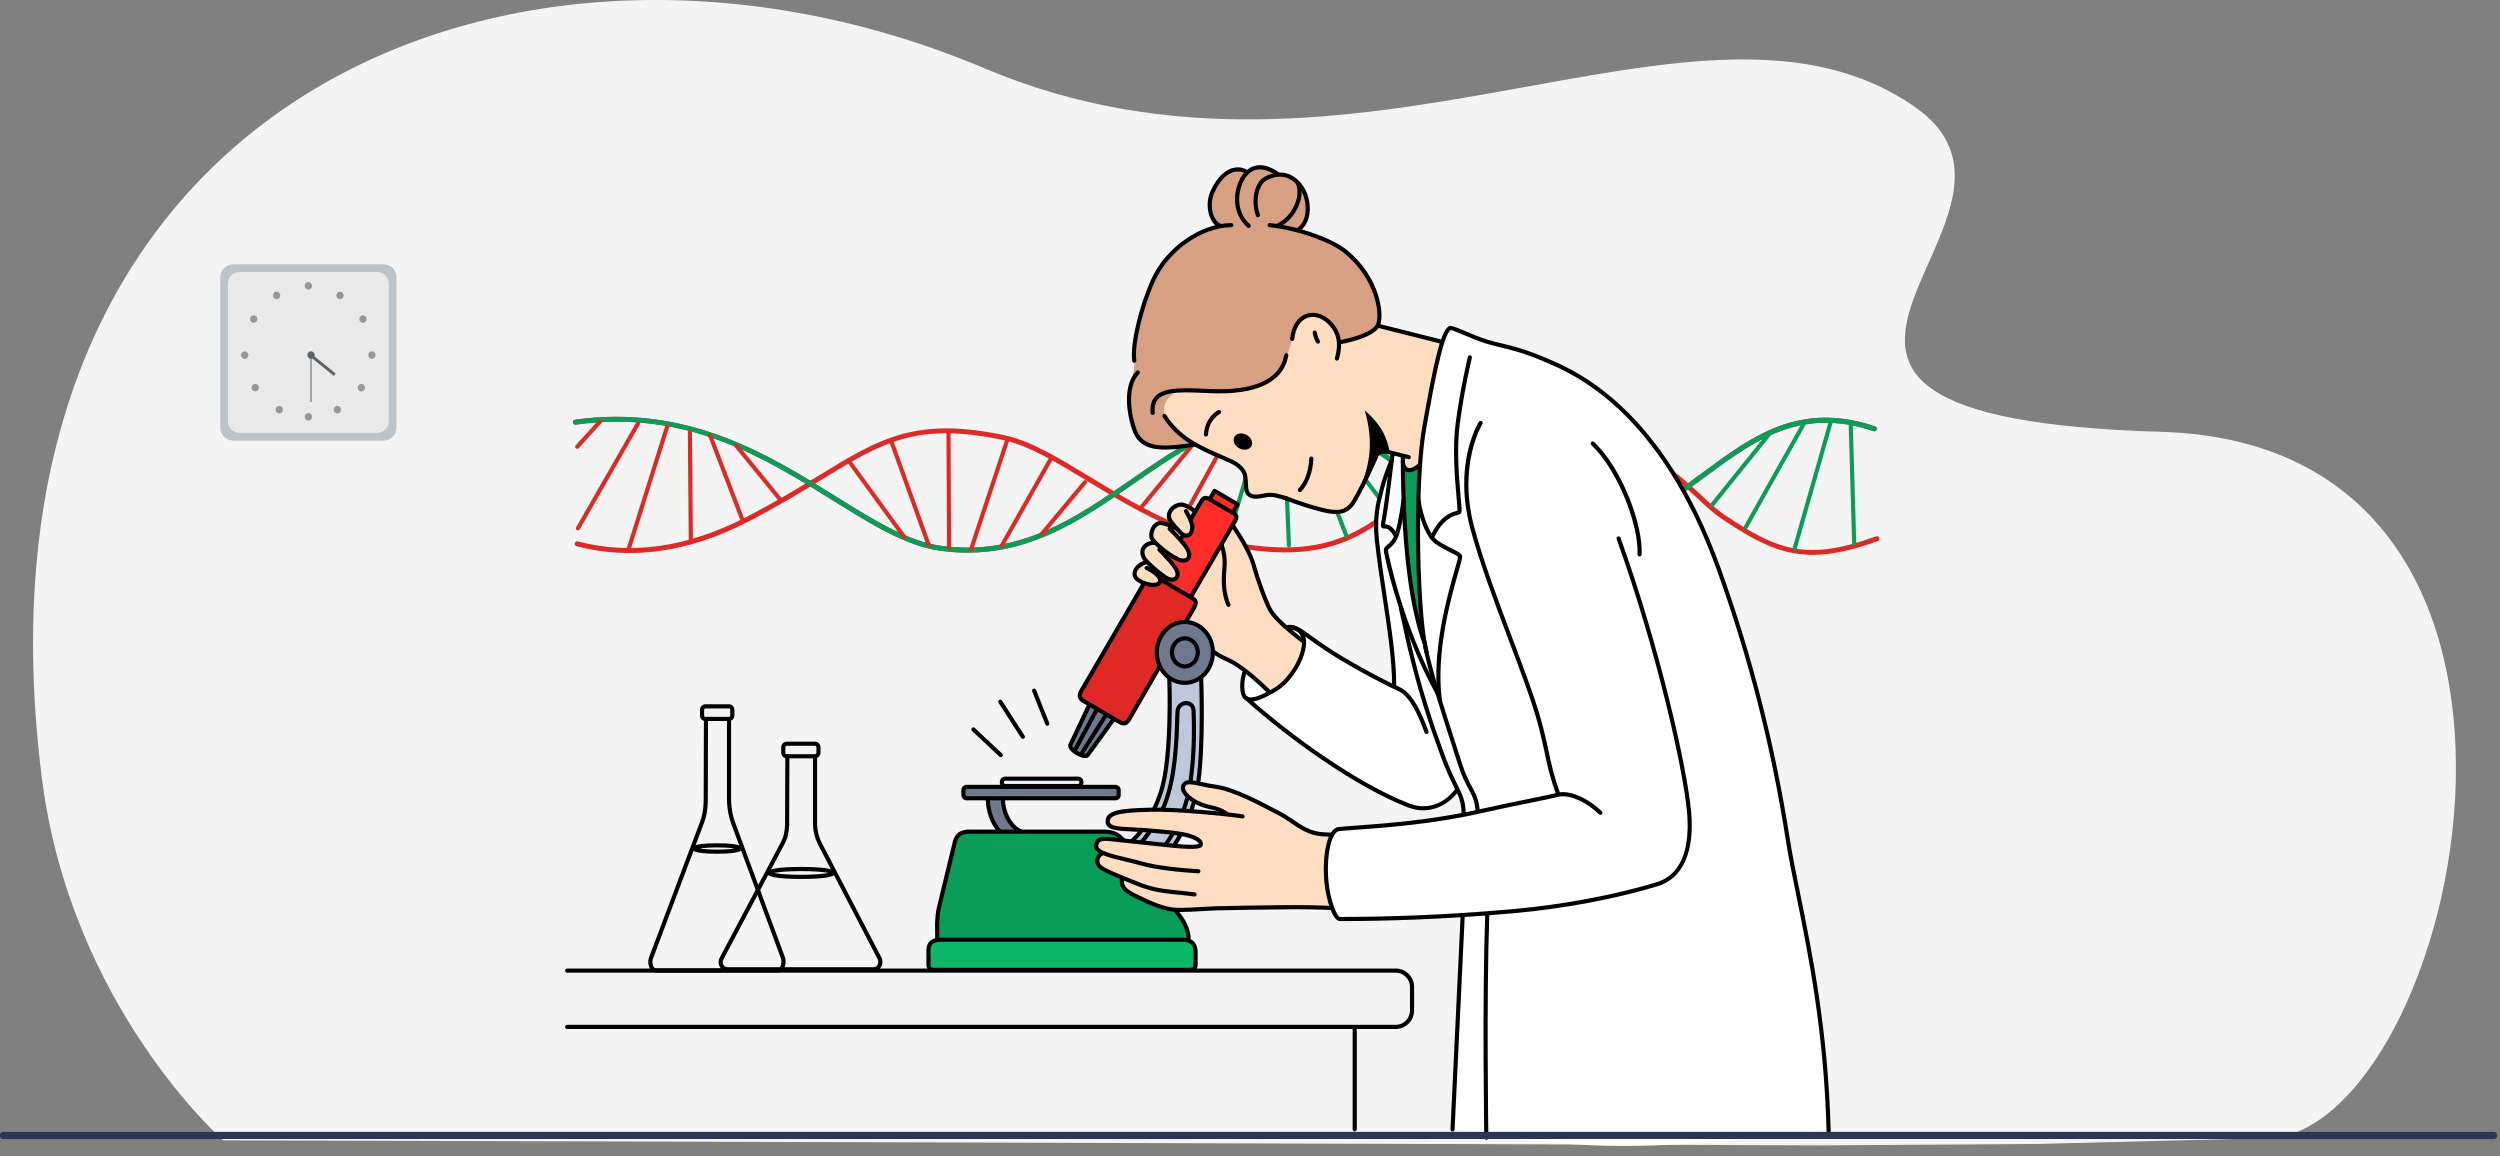 <svg width="227" height="105" viewBox="0 0 227 105" fill="none" xmlns="http://www.w3.org/2000/svg">
<rect x="0" y="0" width="227" height="105" fill="#808080" stroke="none"/>
<path d="M204.634 103.372L185.134 103.867L165.147 104L164.138 103.996L125.79 103.858L20.259 103.54C20.259 103.54 6.415 91.384 3.794 70.602C-3.998 8.836 47.102 -11.679 89.429 6.219C123.035 20.429 154.425 -3.958 173.915 9.742C188.458 19.965 150.888 37.876 196.222 39.21C238.195 40.446 222.644 105.461 204.634 103.372Z" fill="#F4F4F4"/>
<g clip-path="url(#clip0_349_36160)">
<path d="M164.595 50.382C161.649 50.382 159.37 49.146 156.25 47.06C155.633 46.647 154.978 46.039 154.221 45.336C151.665 42.964 148.165 39.714 141.765 39.653C141.686 39.652 141.607 39.652 141.528 39.652C134.724 39.652 131.383 42.454 128.151 45.165C125.092 47.731 122.201 50.156 116.703 50.156C116.658 50.156 116.614 50.156 116.568 50.156C109.318 50.104 103.465 46.552 98.761 43.698C95.885 41.953 93.4 40.445 91.115 39.962C83.212 38.293 80.166 40.154 74.635 43.534C72.728 44.698 70.567 46.019 67.824 47.422C62.478 50.157 57.273 50.889 52.353 49.597C52.233 49.566 52.161 49.442 52.192 49.321C52.223 49.2 52.347 49.128 52.467 49.159C57.277 50.422 62.375 49.701 67.62 47.018C70.347 45.623 72.501 44.307 74.4 43.146C79.844 39.82 83.13 37.813 91.208 39.519C93.568 40.017 96.083 41.544 98.995 43.311C103.893 46.283 109.445 49.652 116.572 49.703C116.614 49.703 116.658 49.703 116.7 49.703C122.037 49.703 124.866 47.33 127.861 44.818C131.194 42.023 134.644 39.131 141.769 39.201C148.343 39.263 152.064 42.718 154.527 45.004C155.27 45.694 155.912 46.29 156.499 46.683C161.356 49.931 163.968 51.022 170.35 48.701C170.468 48.658 170.597 48.719 170.639 48.837C170.682 48.955 170.621 49.084 170.504 49.127C168.139 49.987 166.26 50.382 164.594 50.382L164.595 50.382Z" fill="#DF2925"/>
<path d="M87.844 50.178C87.073 50.178 86.278 50.127 85.455 50.018C82.311 49.604 79.192 47.662 75.581 45.414C69.368 41.545 62.325 37.16 52.282 38.554C52.159 38.57 52.045 38.484 52.028 38.361C52.011 38.237 52.097 38.122 52.22 38.105C62.425 36.689 69.851 41.313 75.819 45.029C79.386 47.25 82.467 49.168 85.514 49.569C92.652 50.51 97.735 46.983 102.651 43.572C106.76 40.72 110.64 38.028 115.529 37.908C115.677 37.904 115.824 37.902 115.969 37.902C121.577 37.902 125.131 40.572 128.571 43.156C132.071 45.785 135.689 48.503 141.537 48.503C141.616 48.503 141.695 48.503 141.775 48.501C147.121 48.434 150.896 45.645 154.545 42.948C159.107 39.577 163.416 36.393 170.267 38.72C170.385 38.761 170.448 38.889 170.408 39.007C170.368 39.126 170.24 39.189 170.122 39.149C163.493 36.897 159.277 40.014 154.812 43.313C151.105 46.053 147.271 48.886 141.78 48.954C135.642 49.035 131.909 46.229 128.301 43.519C124.673 40.794 121.254 38.222 115.54 38.36C110.786 38.476 106.959 41.132 102.908 43.944C98.484 47.013 93.925 50.176 87.846 50.177L87.844 50.178Z" fill="#DF2925"/>
<path d="M87.844 50.178C87.073 50.178 86.278 50.127 85.455 50.018C82.311 49.604 79.192 47.662 75.581 45.414C69.368 41.545 62.325 37.16 52.282 38.554C52.159 38.57 52.045 38.484 52.028 38.361C52.011 38.237 52.097 38.122 52.22 38.105C62.425 36.689 69.851 41.313 75.819 45.029C79.386 47.25 82.467 49.168 85.514 49.569C92.652 50.51 97.735 46.983 102.651 43.572C106.76 40.72 110.64 38.028 115.529 37.908C115.677 37.904 115.824 37.902 115.969 37.902C121.577 37.902 125.131 40.572 128.571 43.156C132.071 45.785 135.689 48.503 141.537 48.503C141.616 48.503 141.695 48.503 141.775 48.501C147.121 48.434 150.896 45.645 154.545 42.948C159.107 39.577 163.416 36.393 170.267 38.72C170.385 38.761 170.448 38.889 170.408 39.007C170.368 39.126 170.24 39.189 170.122 39.149C163.493 36.897 159.277 40.014 154.812 43.313C151.105 46.053 147.271 48.886 141.78 48.954C135.642 49.035 131.909 46.229 128.301 43.519C124.673 40.794 121.254 38.222 115.54 38.36C110.786 38.476 106.959 41.132 102.908 43.944C98.484 47.013 93.925 50.176 87.846 50.177L87.844 50.178Z" fill="#0A9D57"/>
<path d="M52.475 48.163C52.443 48.163 52.411 48.154 52.381 48.137C52.291 48.085 52.261 47.97 52.312 47.879L57.779 38.34C57.831 38.249 57.946 38.218 58.036 38.27C58.126 38.322 58.156 38.438 58.105 38.528L52.638 48.068C52.603 48.128 52.54 48.163 52.475 48.163Z" fill="#DF2925"/>
<path d="M57.068 50.085C57.049 50.085 57.03 50.082 57.011 50.076C56.912 50.045 56.857 49.938 56.889 49.839L60.41 38.636C60.442 38.536 60.548 38.482 60.646 38.513C60.746 38.544 60.8 38.65 60.769 38.749L57.247 49.953C57.222 50.033 57.148 50.085 57.068 50.085Z" fill="#DF2925"/>
<path d="M62.728 49.385C62.625 49.385 62.541 49.301 62.54 49.197L62.454 39.256C62.453 39.152 62.536 39.067 62.641 39.066H62.642C62.745 39.066 62.829 39.149 62.83 39.253L62.916 49.194C62.917 49.298 62.834 49.384 62.73 49.385H62.728Z" fill="#DF2925"/>
<path d="M67.404 47.36C67.328 47.36 67.257 47.315 67.228 47.239L64.299 39.59C64.261 39.492 64.31 39.383 64.407 39.346C64.503 39.309 64.612 39.356 64.65 39.454L67.579 47.104C67.617 47.201 67.568 47.31 67.471 47.348C67.449 47.356 67.426 47.36 67.404 47.36Z" fill="#DF2925"/>
<path d="M70.838 45.535C70.784 45.535 70.73 45.512 70.692 45.467L66.699 40.583C66.633 40.502 66.645 40.383 66.725 40.317C66.805 40.251 66.923 40.263 66.989 40.343L70.983 45.227C71.049 45.307 71.037 45.426 70.957 45.492C70.922 45.521 70.88 45.535 70.838 45.535Z" fill="#DF2925"/>
<path d="M52.411 40.754C52.366 40.754 52.32 40.737 52.284 40.705C52.207 40.635 52.202 40.515 52.272 40.438L54.346 38.148C54.416 38.071 54.535 38.066 54.611 38.136C54.688 38.206 54.694 38.325 54.624 38.402L52.55 40.692C52.512 40.733 52.462 40.754 52.41 40.754H52.411Z" fill="#DF2925"/>
<path d="M90.923 49.802C90.892 49.802 90.86 49.795 90.831 49.778C90.74 49.726 90.709 49.611 90.76 49.52L95.309 41.466C95.361 41.375 95.476 41.343 95.566 41.395C95.656 41.447 95.687 41.562 95.636 41.652L91.087 49.706C91.052 49.768 90.989 49.802 90.923 49.802Z" fill="#DF2925"/>
<path d="M88.175 50.063C88.156 50.063 88.136 50.06 88.116 50.053C88.017 50.02 87.964 49.914 87.997 49.815L91.287 39.869C91.319 39.77 91.426 39.717 91.524 39.75C91.623 39.783 91.676 39.89 91.643 39.988L88.354 49.934C88.327 50.013 88.254 50.063 88.175 50.063V50.063Z" fill="#DF2925"/>
<path d="M86.176 49.936C86.073 49.936 85.989 49.852 85.988 49.748L85.936 39.382C85.936 39.278 86.019 39.193 86.123 39.192H86.124C86.227 39.192 86.311 39.276 86.312 39.38L86.365 49.746C86.365 49.85 86.281 49.935 86.177 49.936H86.176Z" fill="#DF2925"/>
<path d="M84.323 49.679C84.246 49.679 84.173 49.631 84.146 49.554L80.786 40.22C80.75 40.122 80.801 40.014 80.899 39.978C80.996 39.942 81.104 39.994 81.14 40.092L84.5 49.426C84.535 49.524 84.484 49.632 84.387 49.668C84.366 49.676 84.344 49.679 84.323 49.679L84.323 49.679Z" fill="#DF2925"/>
<path d="M82.082 48.92C82.024 48.92 81.966 48.893 81.93 48.843L76.957 42.012C76.896 41.928 76.914 41.81 76.998 41.748C77.082 41.687 77.199 41.705 77.26 41.789L82.233 48.62C82.294 48.705 82.276 48.822 82.192 48.884C82.159 48.909 82.12 48.92 82.082 48.92Z" fill="#DF2925"/>
<path d="M94.567 48.706C94.524 48.706 94.481 48.691 94.446 48.661C94.367 48.594 94.356 48.475 94.423 48.395L98.369 43.66C98.435 43.581 98.554 43.57 98.634 43.637C98.713 43.704 98.724 43.823 98.657 43.903L94.711 48.638C94.674 48.682 94.621 48.706 94.567 48.706Z" fill="#DF2925"/>
<path d="M107.084 47.856C107.054 47.856 107.022 47.849 106.994 47.833C106.903 47.782 106.87 47.667 106.92 47.576L111.745 38.783C111.795 38.692 111.909 38.658 112.001 38.709C112.092 38.759 112.125 38.874 112.075 38.965L107.249 47.758C107.215 47.82 107.15 47.856 107.084 47.856V47.856Z" fill="#DF2925"/>
<path d="M111.429 49.309C111.412 49.309 111.394 49.307 111.376 49.302C111.276 49.272 111.219 49.167 111.249 49.067L114.416 38.357C114.446 38.257 114.549 38.199 114.65 38.23C114.749 38.259 114.806 38.364 114.776 38.464L111.609 49.174C111.585 49.257 111.51 49.309 111.429 49.309Z" fill="#0A9D57"/>
<path d="M117.035 49.716C116.935 49.716 116.852 49.636 116.847 49.535L116.394 38.571C116.389 38.467 116.47 38.379 116.574 38.374C116.677 38.366 116.765 38.451 116.769 38.555L117.223 49.519C117.227 49.623 117.147 49.712 117.043 49.716C117.04 49.716 117.038 49.716 117.035 49.716Z" fill="#0A9D57"/>
<path d="M122.244 48.819C122.169 48.819 122.098 48.773 122.069 48.699L118.167 38.625C118.129 38.528 118.178 38.418 118.275 38.38C118.371 38.343 118.48 38.391 118.518 38.488L122.42 48.562C122.457 48.659 122.409 48.768 122.312 48.806C122.29 48.815 122.267 48.819 122.244 48.819Z" fill="#0A9D57"/>
<path d="M126.124 46.572C126.067 46.572 126.011 46.546 125.974 46.497L120.297 38.99C120.234 38.907 120.25 38.788 120.333 38.725C120.415 38.662 120.534 38.678 120.596 38.762L126.273 46.269C126.336 46.352 126.32 46.471 126.237 46.534C126.203 46.559 126.163 46.572 126.124 46.572L126.124 46.572Z" fill="#0A9D57"/>
<path d="M103.603 46.282C103.561 46.282 103.519 46.268 103.483 46.239C103.403 46.173 103.392 46.054 103.458 45.974L108.263 40.118C108.329 40.038 108.447 40.026 108.527 40.093C108.607 40.159 108.619 40.278 108.553 40.358L103.748 46.214C103.711 46.259 103.657 46.283 103.602 46.283L103.603 46.282Z" fill="#DF2925"/>
<path d="M144.408 48.592C144.38 48.592 144.353 48.586 144.326 48.573C144.232 48.528 144.193 48.415 144.238 48.321L147.781 40.951C147.827 40.857 147.939 40.817 148.032 40.863C148.126 40.908 148.165 41.021 148.12 41.115L144.577 48.485C144.545 48.552 144.478 48.592 144.408 48.592Z" fill="#9CBADA"/>
<path d="M141.881 48.5C141.866 48.5 141.85 48.498 141.835 48.493C141.734 48.468 141.673 48.365 141.699 48.264L143.835 39.882C143.861 39.78 143.965 39.719 144.064 39.745C144.164 39.771 144.225 39.874 144.199 39.975L142.063 48.358C142.042 48.443 141.965 48.5 141.881 48.5Z" fill="#9CBADA"/>
<path d="M139.892 48.409C139.793 48.409 139.709 48.33 139.704 48.229L139.299 39.967C139.294 39.863 139.374 39.774 139.477 39.769C139.578 39.764 139.669 39.844 139.674 39.948L140.08 48.21C140.084 48.315 140.004 48.403 139.901 48.408C139.898 48.408 139.895 48.408 139.892 48.408V48.409Z" fill="#9CBADA"/>
<path d="M138.132 48.468C138.058 48.468 137.987 48.424 137.958 48.35L134.983 40.969C134.944 40.873 134.99 40.763 135.086 40.724C135.182 40.685 135.292 40.731 135.331 40.828L138.306 48.209C138.345 48.305 138.298 48.415 138.202 48.454C138.179 48.464 138.155 48.468 138.131 48.468H138.132Z" fill="#9CBADA"/>
<path d="M135.722 47.854C135.666 47.854 135.61 47.829 135.573 47.781L131.599 42.652C131.535 42.57 131.55 42.451 131.632 42.387C131.714 42.323 131.832 42.338 131.896 42.42L135.87 47.549C135.934 47.631 135.919 47.75 135.837 47.814C135.803 47.841 135.762 47.854 135.722 47.854Z" fill="#9CBADA"/>
<path d="M147.519 47.555C147.479 47.555 147.438 47.542 147.403 47.515C147.322 47.451 147.307 47.332 147.371 47.25L150.864 42.739C150.928 42.657 151.046 42.642 151.128 42.706C151.21 42.77 151.225 42.889 151.161 42.971L147.667 47.482C147.631 47.53 147.575 47.555 147.519 47.555Z" fill="#9CBADA"/>
<path d="M158.501 48.072C158.47 48.072 158.438 48.064 158.409 48.048C158.319 47.997 158.287 47.882 158.338 47.791L163.59 38.441C163.641 38.35 163.756 38.318 163.846 38.369C163.936 38.421 163.968 38.536 163.917 38.627L158.665 47.976C158.631 48.038 158.567 48.072 158.501 48.072Z" fill="#0A9D57"/>
<path d="M162.941 50.037C162.924 50.037 162.906 50.035 162.889 50.03C162.789 50.001 162.732 49.897 162.76 49.796L166.098 38.089C166.126 37.989 166.231 37.931 166.33 37.96C166.43 37.988 166.488 38.093 166.459 38.193L163.121 49.9C163.098 49.983 163.022 50.037 162.941 50.037Z" fill="#0A9D57"/>
<path d="M168.361 49.554C168.259 49.554 168.176 49.473 168.172 49.37L167.853 38.358C167.85 38.254 167.932 38.167 168.035 38.164C168.14 38.158 168.226 38.243 168.229 38.347L168.549 49.359C168.551 49.464 168.47 49.551 168.366 49.554C168.364 49.554 168.362 49.554 168.361 49.554Z" fill="#0A9D57"/>
<path d="M155.447 46.053C155.405 46.053 155.364 46.039 155.329 46.011C155.248 45.946 155.235 45.827 155.301 45.746L160.603 39.16C160.669 39.078 160.787 39.066 160.867 39.132C160.948 39.197 160.96 39.316 160.895 39.397L155.593 45.983C155.556 46.03 155.501 46.053 155.447 46.053Z" fill="#0A9D57"/>
<path fill-rule="evenodd" clip-rule="evenodd" d="M110.661 20.486C110.661 20.486 110.089 20.046 109.899 19.327C109.723 18.657 109.916 17.727 110.218 17.142C111.416 14.822 113.117 15.614 113.117 15.614C113.117 15.614 113.756 15.175 114.455 15.216C115.154 15.257 115.913 15.778 115.913 15.778C115.913 15.778 117.857 15.838 118.454 17.474C118.669 18.065 118.834 18.979 118.654 19.643C118.441 20.429 117.855 20.92 117.855 20.92C117.855 20.92 121.78 22.061 123.611 24.227C124.487 25.264 124.98 26.602 125.155 27.646C125.347 28.784 125.179 29.584 125.179 29.584L123.305 34.712C123.305 34.712 113.971 39.628 107.998 40.469C106.166 40.727 104.316 40.844 103.574 40.009C102.873 39.221 102.186 36.965 102.546 35.264C102.616 34.934 102.861 34.17 102.92 33.79C103.065 32.866 103.009 32.221 103.166 31.137C103.489 28.902 103.947 26.528 104.993 24.84C107.001 21.603 110.662 20.486 110.662 20.486H110.661Z" fill="#D7A083"/>
<path fill-rule="evenodd" clip-rule="evenodd" d="M103.874 53.035L105.394 52.675L108.466 54.396L108.542 54.946L107.694 56.387L105.268 60.632L102.328 65.567L101.842 65.678L98.192 63.544L97.988 63.066L103.875 53.034L103.874 53.035Z" fill="#DF2925"/>
<path fill-rule="evenodd" clip-rule="evenodd" d="M86.797 76.098L87.325 75.602L87.957 75.461L100.982 75.491L101.822 76.123L106.722 82.682C106.722 82.682 107.457 83.563 107.734 84.215C108.011 84.867 107.809 85.292 107.809 85.292L96.432 85.304L85.054 85.316V83.35L86.796 76.099L86.797 76.098Z" fill="#0A9D57"/>
<path fill-rule="evenodd" clip-rule="evenodd" d="M106.522 35.732C107.111 35.254 107.738 35.383 108.662 35.41C110.495 35.464 112.933 35.783 114.616 34.843C115.373 34.421 116.193 33.929 116.667 32.817C117.312 31.302 117.567 29.112 118.47 28.785C119.783 28.308 120.928 29.385 121.353 30.2C121.65 30.769 121.464 31.117 121.695 31.079C124.184 30.666 125.191 29.585 125.191 29.585L131.006 31.08L129.774 42.736L127.449 42.705L127.408 41.422L126.121 41.01L125.089 40.975C125.089 40.975 124.744 41.892 124.169 43.27C123.605 44.623 122.824 46.438 121.39 46.455C119.635 46.476 117.188 45.12 115.625 44.982C115.014 44.929 114.072 45.154 113.611 45.048C113.144 44.94 113.183 43.872 113.005 43.109C112.9 42.66 112.519 42.353 112.454 42.312C111.046 41.444 109.065 40.751 107.578 39.711C105.949 38.573 104.864 37.078 106.521 35.731L106.522 35.732Z" fill="#FFDDC0"/>
<path fill-rule="evenodd" clip-rule="evenodd" d="M106.179 61.48L109.042 61.508C109.042 61.508 109.451 67.093 108.822 70.915C108.193 74.737 106.672 76.824 106.672 76.824L102.794 76.302C102.794 76.302 104.783 74.563 105.642 70.907C106.502 67.251 106.179 61.48 106.179 61.48H106.179Z" fill="#BDC9DA"/>
<path fill-rule="evenodd" clip-rule="evenodd" d="M103.723 52.974C103.723 52.974 102.941 52.553 103.025 52.059C103.109 51.566 104.058 50.999 104.058 50.999C104.058 50.999 103.614 50.241 103.807 49.831C104 49.421 104.77 49.255 104.77 49.255C104.77 49.255 104.551 48.941 104.562 48.55C104.569 48.261 104.814 48.041 105.037 47.721C105.363 47.252 106.506 47.81 106.506 47.81C106.506 47.81 105.951 46.889 106.266 46.352C106.425 46.082 106.844 45.816 107.293 45.858C107.884 45.914 108.511 46.34 108.511 46.34L111.953 47.742C111.953 47.742 112.865 49.059 113.726 50.983C114.158 51.947 114.494 53.281 114.805 54.155C115.115 55.026 115.406 55.614 115.406 55.614C115.406 55.614 115.597 55.881 116.416 56.64C117.236 57.399 118.676 58.476 118.676 58.476L117.439 62.472L115.674 63.369C115.674 63.369 114.408 61.916 113.051 60.906C111.693 59.896 110.245 59.329 110.245 59.329L107.693 56.441L108.493 55.006L108.6 54.568L105.413 52.692C105.413 52.692 105.352 53.015 104.929 53.086C104.507 53.155 103.723 52.973 103.723 52.973L103.723 52.974Z" fill="#FFDDC0"/>
<path fill-rule="evenodd" clip-rule="evenodd" d="M100.573 74.776C100.573 74.776 100.197 73.602 103.063 73.552C105.93 73.501 111.285 73.82 111.285 73.82C111.285 73.82 110.968 73.591 110.383 73.406C109.513 73.132 108.207 72.796 107.725 72.188C107.1 71.399 107.529 70.942 108.292 71.007C108.718 71.043 110.185 71.385 110.633 71.468C112.141 71.749 113.995 72.705 115.261 73.399C116.723 74.202 117.551 74.768 118.587 75.348C119.675 75.956 120.842 75.817 120.842 75.817L120.853 82.463C120.853 82.463 116.021 82.302 110.885 82.448C109.361 82.491 107.627 82.803 106.475 82.635C105.287 82.461 103.894 81.792 103.243 81.483C101.3 80.558 101.909 79.693 101.909 79.693C101.909 79.693 100.285 79.234 99.814 78.673C99.344 78.112 100.028 77.449 100.028 77.449C100.028 77.449 99.536 76.977 99.536 76.783C99.536 76.664 99.737 76.204 100.302 76.209C101.445 76.22 103.374 76.463 105.206 76.68C107.144 76.909 108.957 77.102 109.04 76.719C109.085 76.512 108.718 76.15 108.072 75.946C106.411 75.422 103.045 75.376 101.438 75.209C100.874 75.15 100.573 74.776 100.573 74.776H100.573Z" fill="#FFDDC0"/>
<path fill-rule="evenodd" clip-rule="evenodd" d="M126.469 41.208L127.36 41.437L127.447 42.462C127.447 42.462 127.685 42.74 128.047 42.697C128.409 42.655 128.895 42.293 128.895 42.293C128.895 42.293 129.588 36.702 130.278 33.568C130.967 30.433 131.652 29.756 131.652 29.756L134.914 30.991C134.914 30.991 136.433 31.321 138.635 32.03C140.909 32.762 143.917 33.92 147.06 36.919C149.87 39.599 152.651 43.583 155.075 49.167C156.911 53.398 158.441 58.207 159.778 63.704C160.797 67.894 161.756 73.123 162.51 77.364C163.193 81.213 164.34 86.121 164.799 89.41C166.02 98.166 165.957 102.516 165.957 102.516C165.957 102.516 156.009 104.049 147.491 104.049C138.972 104.049 131.882 102.516 131.882 102.516C131.882 102.516 132.175 96.582 132.407 91.723C132.638 86.865 132.808 83.083 132.808 83.083C132.808 83.083 131.055 83.28 128.253 83.37C125.45 83.46 121.509 83.474 121.509 83.474C121.509 83.474 120.407 82.204 120.333 79.437C120.233 75.758 121.362 75.345 121.362 75.345C121.362 75.345 125.057 75.095 127.925 74.743C130.794 74.39 132.836 73.934 132.836 73.934C132.836 73.934 132.941 73.367 132.823 72.829C132.706 72.291 132.366 71.782 132.366 71.782C132.366 71.782 131.244 73.481 129.012 73.395C127.899 73.352 125.958 72.298 124.48 71.47C122.556 70.392 120.237 68.94 117.945 67.317C116.064 65.986 114.117 64.489 113.145 63.411C112.336 62.512 113.096 60.982 113.096 60.982L115.315 62.887C115.315 62.887 116.576 62.215 117.352 61.068C118.127 59.921 118.417 58.299 118.417 58.299L116.894 57.002C116.894 57.002 117.351 56.854 117.64 57.022C118.508 57.529 120.345 58.968 122.121 59.951C124.488 61.261 126.526 62.3 126.526 62.3C126.526 62.3 126.587 60.901 126.332 58.705C125.955 55.45 125.187 50.642 124.947 47.678C124.713 44.787 126.255 42.385 126.255 42.385L126.469 41.208Z" fill="white"/>
<path fill-rule="evenodd" clip-rule="evenodd" d="M98.955 63.954L101.111 65.285L98.69 68.659C98.69 68.659 98.087 68.665 97.696 68.417C97.305 68.169 97.126 67.669 97.126 67.669L98.955 63.954L98.955 63.954Z" fill="#6F798E"/>
<path fill-rule="evenodd" clip-rule="evenodd" d="M89.744 72.537L87.601 72.512L87.47 72.268L87.456 71.57L87.794 71.417L101.43 71.409L101.619 71.705L101.552 72.267L101.325 72.459L91.074 72.508C91.074 72.508 90.992 73.28 91.366 74.018C91.739 74.756 92.568 75.461 92.568 75.461L90.688 75.547C90.688 75.547 90.112 74.546 89.877 73.794C89.641 73.041 89.746 72.537 89.746 72.537L89.744 72.537Z" fill="#6F798E"/>
<path fill-rule="evenodd" clip-rule="evenodd" d="M109.247 45.222L109.79 45.246L110.296 44.537L112.377 45.805L111.969 46.569L112.309 46.982L108.15 54.171L105.336 52.64L105.217 52.125C105.217 52.125 106.46 52.871 106.789 52.479C107.276 51.899 105.718 50.136 105.718 50.136C105.718 50.136 107.041 50.976 107.498 50.874C107.769 50.813 108.008 50.589 107.945 50.281C107.832 49.725 107.19 48.974 107.19 48.974L107.434 48.646C107.434 48.646 107.931 48.815 108.114 48.424C108.298 48.033 108.168 47.082 108.168 47.082L109.247 45.222Z" fill="#FF2C27"/>
<path fill-rule="evenodd" clip-rule="evenodd" d="M85.03 85.323L107.784 85.384C107.784 85.384 108.275 85.425 108.462 85.992C108.649 86.559 108.532 87.653 108.532 87.653L108.181 88.065L84.523 88.027L84.293 87.754L84.353 86.244C84.353 86.244 84.296 85.932 84.465 85.702C84.634 85.472 85.03 85.323 85.03 85.323H85.03Z" fill="#0EB767"/>
<path fill-rule="evenodd" clip-rule="evenodd" d="M128.024 42.662C128.403 42.63 128.917 42.27 128.917 42.27C128.917 42.27 128.692 44.855 128.724 48.538C128.756 52.221 129.046 57.001 129.046 57.001C129.046 57.001 128.233 54.893 127.841 51.273C127.449 47.652 127.399 42.398 127.399 42.398C127.399 42.398 127.645 42.694 128.024 42.662L128.024 42.662Z" fill="#0A9D57"/>
<path d="M108.808 79.3C108.804 79.3 108.801 79.3 108.797 79.3C107.474 79.22 105.022 79.016 103.457 78.554C103.075 78.442 102.642 78.339 102.183 78.231C100.673 77.876 99.247 77.54 99.347 76.754C99.464 75.826 100.247 75.921 101.432 76.064C101.557 76.08 101.689 76.096 101.827 76.111C102.677 76.208 103.558 76.297 104.49 76.392C105.12 76.456 105.773 76.522 106.457 76.595C108.315 76.792 108.753 76.671 108.847 76.626C108.825 76.362 108.066 76.062 107.337 75.927C106.75 75.818 105.606 75.697 103.934 75.567C103.528 75.535 103.134 75.517 102.787 75.5C101.371 75.434 100.348 75.385 100.386 74.53C100.43 73.516 101.944 73.401 104.431 73.333C106.796 73.268 111.5 73.729 112.853 73.941C112.955 73.957 113.026 74.054 113.01 74.157C112.994 74.26 112.898 74.331 112.795 74.315C111.452 74.104 106.788 73.643 104.442 73.71C102.375 73.768 100.791 73.866 100.762 74.547C100.742 75.004 101.486 75.061 102.805 75.123C103.155 75.14 103.552 75.159 103.964 75.191C105.648 75.321 106.806 75.445 107.406 75.555C107.862 75.64 109.341 75.975 109.217 76.722C109.175 76.981 108.92 77.235 106.42 76.97C105.736 76.898 105.083 76.832 104.454 76.768C103.52 76.673 102.639 76.584 101.786 76.486C101.647 76.47 101.515 76.454 101.389 76.439C100.094 76.282 99.785 76.297 99.721 76.801C99.664 77.25 101.17 77.605 102.27 77.863C102.714 77.968 103.173 78.076 103.564 78.191C105.093 78.643 107.514 78.843 108.82 78.922C108.924 78.929 109.003 79.018 108.997 79.122C108.991 79.222 108.908 79.299 108.809 79.299L108.808 79.3Z" fill="black"/>
<path d="M121.752 83.635H121.65C120.969 83.634 120.393 81.551 120.255 80.111C120.034 77.798 120.459 75.222 121.534 75.094C121.887 75.052 122.452 75.012 123.168 74.96C125.584 74.787 130.081 74.464 134.411 73.47C135.672 73.181 137.246 72.859 138.636 72.575C139.902 72.317 140.995 72.093 141.424 71.98C142.463 71.705 144.155 72.414 145.445 73.665C145.519 73.737 145.521 73.857 145.449 73.933C145.378 74.007 145.259 74.01 145.183 73.937C143.836 72.63 142.289 72.143 141.52 72.346C141.08 72.462 139.982 72.686 138.711 72.945C137.324 73.229 135.752 73.55 134.494 73.839C130.137 74.839 125.62 75.164 123.194 75.338C122.484 75.389 121.923 75.429 121.579 75.47C120.872 75.554 120.411 77.792 120.63 80.076C120.797 81.817 121.41 83.219 121.653 83.257H121.751C125.335 83.257 130.947 83.131 137.49 82.537C141.962 82.131 146.542 81.272 150.385 80.116C153.104 79.299 153.405 76.182 153.179 73.709C152.822 69.788 150.402 59.004 146.791 48.955C146.755 48.857 146.806 48.749 146.904 48.713C147.001 48.678 147.109 48.729 147.144 48.827C150.767 58.906 153.194 69.734 153.554 73.675C153.891 77.368 152.804 79.784 150.492 80.478C146.625 81.64 142.02 82.505 137.523 82.913C130.969 83.508 125.347 83.635 121.753 83.635H121.752Z" fill="black"/>
<path d="M107.133 82.811C107.052 82.811 106.975 82.81 106.903 82.808C106.006 82.783 105.03 82.488 103.642 81.82L103.366 81.688C102.27 81.166 101.608 80.851 101.68 79.788C101.687 79.684 101.782 79.607 101.88 79.612C101.984 79.62 102.062 79.709 102.055 79.813C102.001 80.62 102.448 80.832 103.528 81.347L103.805 81.48C105.142 82.123 106.072 82.407 106.914 82.43C107.445 82.447 108.274 82.4 109.151 82.352C109.576 82.329 110.014 82.305 110.441 82.286C110.794 82.271 115.33 82.183 117.569 82.183H117.625C118.565 82.183 119.451 82.195 120.957 82.25C121.061 82.254 121.142 82.341 121.138 82.445C121.135 82.549 121.046 82.637 120.944 82.627C119.443 82.573 118.561 82.561 117.625 82.561C115.408 82.572 110.813 82.648 110.457 82.663C110.032 82.681 109.595 82.705 109.172 82.728C108.402 82.77 107.67 82.811 107.133 82.811H107.133Z" fill="black"/>
<path d="M108.468 81.403C108.46 81.403 108.452 81.403 108.443 81.401C107.9 81.328 107.426 81.281 106.967 81.235C105.611 81.1 104.54 80.993 103.001 80.34C102.962 80.323 102.868 80.287 102.736 80.234C101.581 79.779 100.207 79.217 99.821 78.907C99.557 78.695 99.422 78.396 99.451 78.087C99.48 77.776 99.671 77.49 99.95 77.341C100.042 77.292 100.156 77.327 100.205 77.419C100.253 77.511 100.219 77.625 100.127 77.674C99.958 77.765 99.843 77.936 99.826 78.122C99.809 78.305 99.89 78.479 100.056 78.612C100.447 78.927 102.21 79.622 102.874 79.883C103.01 79.937 103.107 79.975 103.148 79.992C104.635 80.623 105.681 80.728 107.004 80.86C107.466 80.906 107.944 80.954 108.493 81.028C108.596 81.041 108.668 81.136 108.655 81.24C108.642 81.334 108.561 81.403 108.469 81.403L108.468 81.403Z" fill="black"/>
<path d="M121.306 46.673C120.873 46.673 120.384 46.581 119.827 46.435C118.614 46.118 117.727 45.81 116.606 45.386C116.509 45.349 116.46 45.241 116.496 45.143C116.533 45.045 116.641 44.996 116.739 45.032C117.848 45.452 118.725 45.756 119.922 46.07C121.344 46.443 122.175 46.446 122.78 45.426C123.71 43.859 124.824 41.281 124.834 41.255C124.876 41.159 124.987 41.115 125.082 41.156C125.177 41.197 125.221 41.309 125.18 41.405C125.169 41.431 124.046 44.031 123.104 45.619C122.646 46.391 122.064 46.673 121.306 46.673Z" fill="black"/>
<path d="M116.974 45.514C116.952 45.514 116.929 45.51 116.907 45.501C116.897 45.497 115.941 45.13 115.379 45.118C115.173 45.113 114.953 45.155 114.719 45.199C114.3 45.279 113.865 45.36 113.481 45.171C112.971 44.919 112.955 44.422 112.94 43.942C112.934 43.73 112.927 43.512 112.884 43.292C112.82 42.967 112.627 42.485 111.69 42.051C111.415 41.923 111.118 41.796 110.806 41.662C109.936 41.288 108.949 40.863 107.965 40.241C106.983 39.62 106.157 38.802 105.579 37.874C105.523 37.786 105.55 37.669 105.638 37.614C105.726 37.559 105.842 37.586 105.897 37.674C106.446 38.554 107.23 39.331 108.165 39.922C109.124 40.528 110.096 40.946 110.954 41.315C111.269 41.45 111.568 41.579 111.848 41.709C113.067 42.273 113.207 42.986 113.252 43.219C113.301 43.469 113.309 43.714 113.316 43.93C113.332 44.423 113.353 44.688 113.646 44.833C113.918 44.967 114.273 44.9 114.65 44.829C114.891 44.783 115.138 44.736 115.387 44.742C116.015 44.755 117 45.134 117.042 45.15C117.139 45.188 117.187 45.297 117.15 45.394C117.121 45.469 117.049 45.515 116.974 45.515V45.514Z" fill="black"/>
<path d="M121.391 32.742C121.373 32.742 121.356 32.74 121.338 32.735C121.239 32.706 121.181 32.601 121.211 32.501C121.593 31.183 121.383 30.195 120.551 29.389C119.985 28.843 119.292 28.648 118.696 28.868C118.048 29.107 117.621 29.81 117.522 30.797C117.513 30.901 117.418 30.977 117.317 30.966C117.214 30.956 117.138 30.863 117.148 30.76C117.261 29.623 117.778 28.805 118.566 28.514C119.301 28.243 120.14 28.468 120.811 29.117C121.743 30.018 121.991 31.159 121.571 32.606C121.547 32.688 121.472 32.742 121.39 32.742L121.391 32.742Z" fill="black"/>
<path d="M119.667 31.203C119.604 31.203 119.542 31.172 119.507 31.114C119.497 31.098 119.256 30.702 119.195 30.226C119.182 30.122 119.254 30.028 119.357 30.014C119.458 29.999 119.555 30.073 119.568 30.177C119.618 30.57 119.825 30.912 119.827 30.915C119.882 31.004 119.854 31.12 119.766 31.175C119.735 31.194 119.701 31.203 119.667 31.203L119.667 31.203Z" fill="black"/>
<path d="M109.502 39.641C109.499 39.641 109.495 39.641 109.491 39.641C109.387 39.635 109.308 39.546 109.314 39.442C109.404 37.861 110.553 37.272 110.602 37.247C110.695 37.201 110.807 37.239 110.853 37.333C110.899 37.426 110.862 37.539 110.769 37.586C110.724 37.609 109.766 38.113 109.689 39.464C109.683 39.564 109.6 39.642 109.501 39.642L109.502 39.641Z" fill="black"/>
<path fill-rule="evenodd" clip-rule="evenodd" d="M123.214 45.017C123.214 45.017 124.289 42.909 124.377 40.633C124.445 38.838 123.915 37.267 123.915 37.267C123.915 37.267 124.847 38.002 125.458 39.022C126.007 39.939 126.18 41.002 126.18 41.002C126.18 41.002 125.613 41.022 125.189 41.218C124.97 41.32 124.717 41.89 124.603 42.126C124.173 43.019 123.214 45.017 123.214 45.017V45.017Z" fill="black"/>
<path d="M104.661 37.679C104.565 37.679 104.482 37.604 104.474 37.506C104.417 36.833 104.559 36.328 104.908 35.965C105.716 35.123 107.526 35.211 109.817 35.322C112.634 35.457 116.102 35.031 116.609 32.23C116.628 32.128 116.727 32.06 116.828 32.078C116.93 32.097 116.998 32.195 116.979 32.298C116.539 34.728 114.056 35.904 109.799 35.699C107.603 35.593 105.868 35.509 105.179 36.228C104.91 36.508 104.802 36.916 104.849 37.474C104.858 37.578 104.781 37.67 104.677 37.679C104.672 37.679 104.666 37.679 104.661 37.679V37.679Z" fill="black"/>
<path d="M121.685 31.258C121.595 31.258 121.516 31.193 121.5 31.102C121.483 30.999 121.551 30.901 121.653 30.884C122.464 30.743 124.639 30.204 124.955 29.419C125.306 28.549 124.955 25.354 122.039 22.973C120.932 22.069 118.094 20.943 115.262 20.626C115.159 20.614 115.084 20.521 115.096 20.417C115.107 20.314 115.2 20.24 115.303 20.25C118.204 20.575 121.127 21.74 122.276 22.679C125.385 25.219 125.697 28.585 125.303 29.561C124.851 30.681 122.036 31.2 121.717 31.256C121.706 31.257 121.695 31.258 121.684 31.258H121.685Z" fill="black"/>
<path d="M102.993 32.94C102.901 32.94 102.821 32.872 102.807 32.779C102.59 31.328 103.399 27.859 104.537 25.354C105.841 22.484 108.962 20.29 111.797 20.25H111.8C111.902 20.25 111.986 20.332 111.988 20.436C111.99 20.54 111.906 20.626 111.802 20.628C109.103 20.666 106.127 22.765 104.879 25.512C103.766 27.962 102.971 31.332 103.179 32.724C103.194 32.827 103.123 32.923 103.021 32.938C103.011 32.94 103.002 32.941 102.993 32.941V32.94Z" fill="black"/>
<path d="M105.808 40.827C104.471 40.827 103.39 40.483 102.894 39.25C102.311 37.799 101.872 35.007 103.178 33.691C103.251 33.617 103.37 33.616 103.444 33.691C103.517 33.764 103.518 33.884 103.444 33.958C102.328 35.082 102.654 37.647 103.242 39.109C103.935 40.832 106.03 40.533 108.457 40.186L108.492 40.181C108.594 40.165 108.69 40.238 108.705 40.341C108.72 40.444 108.648 40.54 108.545 40.555L108.511 40.56C107.563 40.695 106.636 40.827 105.807 40.827H105.808Z" fill="black"/>
<path d="M117.839 21.079C117.778 21.079 117.717 21.048 117.681 20.992C117.625 20.905 117.65 20.788 117.737 20.731C118.27 20.386 118.459 19.804 118.523 19.377C118.652 18.523 118.389 17.528 117.869 16.903C117.097 15.976 116.138 15.796 115.019 16.374C114.343 16.722 113.919 18.083 114.393 19.479C114.426 19.578 114.373 19.685 114.275 19.719C114.177 19.752 114.07 19.699 114.037 19.601C113.544 18.149 113.915 16.518 114.848 16.037C116.126 15.378 117.27 15.594 118.157 16.661C118.752 17.375 119.042 18.464 118.895 19.434C118.788 20.146 118.449 20.72 117.942 21.048C117.91 21.069 117.875 21.079 117.84 21.079H117.839Z" fill="black"/>
<path d="M110.721 20.648C110.701 20.648 110.68 20.645 110.66 20.638C110.351 20.53 110.066 20.214 109.878 19.77C109.629 19.181 109.511 18.229 109.927 17.324C110.583 15.899 111.361 15.418 111.899 15.265C112.389 15.126 112.892 15.195 113.28 15.454C113.367 15.512 113.39 15.629 113.333 15.716C113.276 15.802 113.158 15.826 113.072 15.768C112.78 15.573 112.38 15.521 112.002 15.629C111.54 15.76 110.864 16.188 110.269 17.483C109.904 18.275 110.007 19.108 110.225 19.623C110.369 19.964 110.578 20.21 110.784 20.282C110.882 20.316 110.934 20.423 110.9 20.522C110.873 20.6 110.8 20.648 110.722 20.648H110.721Z" fill="black"/>
<path d="M113.387 20.703C113.343 20.703 113.299 20.688 113.263 20.657C112.222 19.742 111.87 18.277 112.345 16.832C112.641 15.928 113.168 15.309 113.828 15.091C114.513 14.864 115.299 15.059 116.163 15.674C116.248 15.734 116.268 15.852 116.208 15.937C116.148 16.022 116.031 16.042 115.946 15.982C115.185 15.441 114.512 15.263 113.945 15.45C113.402 15.63 112.96 16.163 112.701 16.95C112.367 17.967 112.404 19.401 113.51 20.372C113.589 20.441 113.596 20.56 113.528 20.639C113.491 20.681 113.439 20.703 113.387 20.703Z" fill="black"/>
<path fill-rule="evenodd" clip-rule="evenodd" d="M112.526 40.707C112.099 40.477 111.899 40.017 112.079 39.679C112.259 39.341 112.751 39.254 113.179 39.483C113.605 39.713 113.806 40.173 113.626 40.511C113.446 40.849 112.953 40.936 112.526 40.707Z" fill="black"/>
<path d="M141.435 72.137C141.358 72.137 141.286 72.089 141.258 72.013C140.722 70.537 140.49 69.447 140.244 68.294C139.964 66.979 139.646 65.489 138.815 63.098C138.22 61.385 137.543 59.593 136.89 57.86C135.66 54.601 134.388 51.231 133.526 48.074C131.911 42.161 134.185 38.459 134.282 38.304C134.337 38.216 134.454 38.19 134.542 38.246C134.629 38.302 134.655 38.418 134.6 38.507C134.577 38.543 132.32 42.232 133.889 47.975C134.746 51.114 136.015 54.475 137.241 57.726C137.896 59.461 138.573 61.255 139.171 62.973C140.01 65.385 140.33 66.889 140.613 68.214C140.866 69.404 141.085 70.431 141.612 71.883C141.648 71.981 141.598 72.089 141.5 72.125C141.479 72.132 141.457 72.136 141.436 72.136L141.435 72.137Z" fill="black"/>
<path d="M120.945 75.984H120.94C120.625 75.975 120.33 75.96 120.064 75.941C118.861 75.853 118.035 75.291 117.236 74.748C116.842 74.48 116.434 74.202 115.977 73.977C115.875 73.926 115.714 73.841 115.508 73.732C114.445 73.169 111.958 71.853 110.474 71.644C109.885 71.561 109.394 71.457 109 71.373C108.191 71.201 107.827 71.135 107.662 71.351C107.602 71.428 107.584 71.511 107.605 71.612C107.67 71.923 108.092 72.334 108.68 72.659C109.158 72.924 109.558 73.017 109.945 73.106C110.417 73.215 110.905 73.328 111.504 73.737C111.59 73.796 111.612 73.914 111.554 74C111.495 74.086 111.378 74.108 111.293 74.05C110.752 73.68 110.32 73.581 109.862 73.475C109.449 73.379 109.023 73.281 108.499 72.99C107.798 72.602 107.326 72.116 107.237 71.69C107.194 71.482 107.237 71.286 107.363 71.121C107.68 70.707 108.206 70.819 109.078 71.004C109.467 71.087 109.95 71.189 110.527 71.27C112.076 71.488 114.512 72.778 115.684 73.398C115.886 73.505 116.044 73.589 116.144 73.638C116.624 73.876 117.043 74.16 117.448 74.436C118.24 74.975 118.988 75.484 120.092 75.565C120.353 75.585 120.642 75.599 120.952 75.608C121.056 75.612 121.137 75.698 121.135 75.803C121.131 75.905 121.048 75.986 120.947 75.986L120.945 75.984Z" fill="black"/>
<path d="M111.545 55.106C111.473 55.106 111.404 55.065 111.373 54.995C110.807 53.728 110.922 52.352 111.006 51.347C111.026 51.099 111.042 50.426 110.743 49.541C110.71 49.442 110.763 49.335 110.861 49.301C110.96 49.268 111.066 49.32 111.099 49.419C111.421 50.371 111.403 51.107 111.38 51.379C111.3 52.342 111.189 53.662 111.716 54.84C111.759 54.936 111.716 55.048 111.622 55.09C111.597 55.102 111.571 55.106 111.545 55.106Z" fill="black"/>
<path d="M118.353 58.431C118.314 58.431 118.274 58.419 118.24 58.394C116.313 56.93 115.669 56.197 115.293 55.672C114.819 55.012 113.88 52.233 113.746 51.687C113.413 50.336 112.544 48.995 112.126 48.351C112.041 48.22 111.976 48.118 111.938 48.053L111.88 47.952C111.848 47.893 111.819 47.841 111.783 47.787C111.725 47.701 111.748 47.584 111.834 47.525C111.92 47.467 112.037 47.489 112.095 47.576C112.138 47.639 112.171 47.699 112.209 47.767L112.263 47.864C112.298 47.925 112.361 48.021 112.441 48.145C112.87 48.806 113.762 50.183 114.11 51.596C114.256 52.187 115.186 54.877 115.597 55.451C115.957 55.953 116.579 56.659 118.466 58.092C118.549 58.154 118.565 58.273 118.503 58.356C118.466 58.405 118.41 58.431 118.353 58.431L118.353 58.431Z" fill="black"/>
<path d="M129.528 66.656C129.451 66.656 129.379 66.608 129.351 66.532C128.84 65.127 128.035 63.206 126.946 62.737C125.895 62.285 123.034 60.784 120.94 59.461C120.015 58.876 119.218 58.306 118.561 57.827C117.827 57.29 117.453 57.062 116.966 57.118C116.864 57.13 116.769 57.056 116.757 56.952C116.745 56.849 116.819 56.755 116.922 56.743C117.541 56.672 117.984 56.938 118.783 57.521C119.467 58.021 120.227 58.563 121.14 59.141C123.187 60.434 126.079 61.953 127.094 62.39C128.316 62.916 129.169 64.932 129.704 66.402C129.739 66.5 129.689 66.608 129.592 66.644C129.57 66.652 129.549 66.656 129.527 66.656H129.528Z" fill="black"/>
<path d="M129.226 73.578C128.784 73.578 128.317 73.496 127.832 73.309C123.104 71.48 116.994 67.082 113.037 63.535C112.959 63.465 112.952 63.346 113.021 63.268C113.09 63.19 113.209 63.183 113.287 63.252C117.219 66.777 123.283 71.144 127.967 72.956C129.787 73.66 131.303 72.753 132.113 71.667C132.174 71.584 132.292 71.567 132.376 71.629C132.459 71.692 132.476 71.81 132.414 71.894C131.767 72.76 130.623 73.578 129.226 73.578L129.226 73.578Z" fill="black"/>
<path d="M115.259 63.025C115.212 63.025 115.165 63.007 115.128 62.972C113.936 61.814 113.015 61.045 112.141 60.48C111.814 60.267 111.519 60.13 111.235 59.998C110.857 59.822 110.466 59.641 110.032 59.293C109.951 59.228 109.937 59.109 110.002 59.028C110.067 58.946 110.185 58.933 110.267 58.998C110.666 59.318 111.02 59.482 111.393 59.656C111.689 59.794 111.996 59.936 112.346 60.163C113.241 60.742 114.18 61.525 115.39 62.701C115.465 62.773 115.467 62.893 115.394 62.968C115.358 63.006 115.308 63.025 115.26 63.025L115.259 63.025Z" fill="black"/>
<path d="M104.718 53.298C104.226 53.298 103.606 53.096 103.172 52.764C102.903 52.559 102.785 52.272 102.842 51.958C102.926 51.491 103.39 51.053 103.996 50.87C104.095 50.84 104.2 50.896 104.23 50.996C104.26 51.096 104.204 51.201 104.105 51.231C103.638 51.372 103.271 51.699 103.212 52.025C103.182 52.197 103.245 52.344 103.4 52.463C103.908 52.851 104.69 53.003 105.024 52.874C105.139 52.83 105.149 52.773 105.153 52.754C105.212 52.439 104.537 51.973 104.038 51.743C103.944 51.7 103.903 51.587 103.946 51.492C103.989 51.398 104.101 51.356 104.195 51.399C104.44 51.512 105.656 52.112 105.522 52.824C105.487 53.007 105.358 53.149 105.159 53.226C105.034 53.274 104.883 53.297 104.718 53.297L104.718 53.298Z" fill="black"/>
<path d="M106.42 52.822C106.196 52.822 105.947 52.739 105.711 52.579C104.993 52.088 104.144 51.315 103.898 51.017C103.541 50.588 103.447 50.114 103.64 49.718C103.838 49.314 104.289 49.085 104.847 49.104C104.951 49.108 105.032 49.196 105.028 49.3C105.024 49.404 104.934 49.487 104.833 49.482C104.425 49.468 104.108 49.617 103.978 49.884C103.853 50.14 103.929 50.465 104.187 50.775C104.393 51.024 105.209 51.778 105.923 52.266C106.238 52.481 106.509 52.478 106.637 52.38C106.746 52.297 106.771 52.135 106.703 51.936C106.547 51.472 105.524 50.41 105.144 50.04C105.069 49.968 105.067 49.848 105.139 49.773C105.212 49.698 105.331 49.697 105.405 49.769C105.552 49.911 106.846 51.181 107.06 51.815C107.18 52.172 107.107 52.495 106.865 52.681C106.742 52.775 106.588 52.822 106.42 52.822H106.42Z" fill="black"/>
<path d="M107.424 51.091C107.252 51.091 107.068 51.049 106.889 50.963C105.845 50.459 104.427 49.249 104.363 48.805C104.299 48.377 104.455 47.887 104.749 47.587C104.962 47.37 105.231 47.271 105.508 47.307C106.154 47.392 106.883 47.824 106.914 47.842C107.004 47.896 107.033 48.011 106.979 48.101C106.926 48.191 106.811 48.22 106.722 48.167C106.719 48.166 106.644 48.121 106.523 48.058C106.914 48.445 107.799 49.352 108.037 49.874C108.297 50.449 108.112 50.755 107.978 50.887C107.841 51.022 107.643 51.091 107.424 51.091L107.424 51.091ZM105.394 47.677C105.257 47.677 105.13 47.736 105.016 47.852C104.805 48.069 104.688 48.438 104.734 48.751C104.796 48.99 105.953 50.093 107.052 50.623C107.307 50.747 107.586 50.745 107.714 50.618C107.862 50.473 107.765 50.188 107.694 50.032C107.469 49.537 106.451 48.507 106.077 48.152C106.002 48.08 105.999 47.961 106.07 47.885C106.078 47.877 106.086 47.869 106.095 47.863C105.893 47.782 105.667 47.71 105.458 47.682C105.436 47.679 105.415 47.678 105.393 47.678L105.394 47.677Z" fill="black"/>
<path d="M107.724 48.825C107.5 48.825 107.263 48.709 107.055 48.491C106.483 47.891 106.083 47.43 105.994 47.127C105.892 46.785 105.973 46.435 106.22 46.139C106.507 45.797 106.972 45.587 107.354 45.634C107.679 45.673 108.103 45.888 108.65 46.292C108.734 46.354 108.752 46.472 108.69 46.556C108.629 46.641 108.511 46.658 108.428 46.596C107.822 46.148 107.486 46.03 107.31 46.009C107.056 45.979 106.712 46.139 106.509 46.382C106.393 46.52 106.273 46.742 106.355 47.019C106.437 47.296 107.083 47.974 107.327 48.229C107.507 48.417 107.691 48.488 107.832 48.423C107.975 48.358 108.103 48.126 108.069 47.758C108.049 47.543 107.841 47.061 107.529 46.501C107.478 46.41 107.51 46.294 107.6 46.243C107.691 46.192 107.806 46.225 107.857 46.316C108.061 46.681 108.408 47.349 108.443 47.722C108.49 48.215 108.316 48.615 107.989 48.766C107.905 48.804 107.816 48.824 107.725 48.824L107.724 48.825Z" fill="black"/>
<path d="M126.59 62.398C126.487 62.398 126.402 62.313 126.402 62.209C126.402 59.917 125.986 57.169 125.545 54.26C125.284 52.537 125.013 50.754 124.833 49.054C124.611 46.948 124.956 45.629 125.207 44.666C125.245 44.52 125.281 44.384 125.312 44.255C125.461 43.63 125.863 42.536 126.19 41.721C126.229 41.624 126.339 41.577 126.434 41.616C126.53 41.655 126.578 41.765 126.539 41.862C126.232 42.628 125.822 43.737 125.677 44.343C125.646 44.474 125.609 44.613 125.571 44.762C125.326 45.697 124.992 46.978 125.207 49.015C125.386 50.707 125.656 52.485 125.916 54.204C126.359 57.128 126.778 59.889 126.778 62.21C126.778 62.314 126.693 62.399 126.59 62.399L126.59 62.398Z" fill="black"/>
<path d="M127.916 41.697C127.901 41.697 127.885 41.695 127.87 41.692L125.974 41.216C125.974 41.216 125.311 41.096 125.006 41.519C124.945 41.603 124.829 41.622 124.744 41.561C124.66 41.5 124.641 41.382 124.702 41.297C125.149 40.676 126.019 40.84 126.056 40.848L127.961 41.326C128.062 41.351 128.123 41.454 128.099 41.555C128.077 41.641 128 41.698 127.917 41.698L127.916 41.697Z" fill="black"/>
<path d="M134.96 103.488C134.857 103.488 134.773 103.405 134.772 103.302C134.77 103.178 134.573 90.806 134.856 83.055C134.86 82.951 134.95 82.862 135.05 82.873C135.154 82.877 135.235 82.965 135.231 83.069C134.949 90.809 135.146 103.172 135.148 103.296C135.15 103.4 135.067 103.486 134.963 103.488H134.96Z" fill="black"/>
<path d="M134.17 73.775C134.075 73.775 133.993 73.703 133.983 73.606C133.883 72.638 133.649 72.207 133.326 71.609C133.063 71.122 132.735 70.516 132.394 69.445C132.216 68.889 132.025 68.294 131.826 67.679C130.803 64.507 129.644 60.914 129.248 58.791C129.229 58.688 129.297 58.59 129.399 58.57C129.499 58.55 129.599 58.619 129.618 58.721C130.01 60.82 131.165 64.402 132.184 67.562C132.384 68.178 132.576 68.773 132.753 69.33C133.083 70.367 133.388 70.931 133.657 71.429C133.988 72.041 134.25 72.525 134.358 73.567C134.369 73.67 134.293 73.763 134.19 73.774C134.184 73.775 134.177 73.775 134.171 73.775L134.17 73.775Z" fill="black"/>
<path d="M166.039 102.879C165.937 102.879 165.853 102.797 165.851 102.695C165.62 93.66 164.17 86.54 163.111 81.342C162.72 79.425 162.383 77.77 162.148 76.269C160.822 67.786 158.774 59.761 155.885 51.737C150.7 37.334 142.968 34.016 140.427 32.926C138.414 32.062 137.299 31.796 136.316 31.56C135.853 31.45 135.415 31.345 134.915 31.189C134.194 30.964 133.479 30.66 132.906 30.416C132.413 30.206 131.851 29.967 131.705 29.977C131.034 30.494 130.223 34.8 129.515 38.802C128.76 43.066 128.797 51.86 129.335 56.874C129.425 57.719 129.569 58.498 129.698 59.148C129.718 59.251 129.653 59.35 129.55 59.37C129.448 59.389 129.35 59.324 129.329 59.222C129.199 58.563 129.054 57.774 128.961 56.914C128.421 51.875 128.384 43.031 129.145 38.735C130.142 33.103 130.781 30.152 131.509 29.653C131.717 29.511 132.068 29.649 133.052 30.067C133.618 30.309 134.323 30.608 135.027 30.828C135.514 30.98 135.946 31.083 136.403 31.192C137.4 31.431 138.532 31.701 140.575 32.578C143.153 33.684 150.998 37.051 156.239 51.609C159.135 59.656 161.19 67.703 162.52 76.21C162.753 77.702 163.09 79.353 163.48 81.266C164.541 86.478 165.996 93.616 166.227 102.685C166.23 102.789 166.148 102.876 166.044 102.879H166.039H166.039Z" fill="black"/>
<path d="M130.892 31.218C130.877 31.218 130.862 31.216 130.846 31.212C127.041 30.247 125.088 29.763 125.069 29.759C124.968 29.734 124.907 29.631 124.931 29.53C124.956 29.428 125.058 29.367 125.159 29.392C125.178 29.396 127.131 29.88 130.938 30.846C131.038 30.871 131.1 30.974 131.074 31.075C131.053 31.16 130.976 31.218 130.892 31.218Z" fill="black"/>
<path d="M132.898 74.014C132.795 74.014 132.712 73.931 132.71 73.828C132.697 72.83 132.451 72.329 132.005 71.421C131.698 70.796 131.317 70.018 130.862 68.789L130.796 68.61C130.187 66.97 128.572 62.614 127.375 56.852C127.315 56.565 127.261 56.333 127.209 56.113C127.145 55.845 127.085 55.592 127.026 55.277C127.006 55.175 127.074 55.076 127.175 55.056C127.277 55.037 127.376 55.104 127.395 55.207C127.453 55.513 127.512 55.762 127.574 56.025C127.627 56.248 127.682 56.483 127.743 56.775C128.934 62.508 130.542 66.846 131.148 68.478L131.214 68.656C131.662 69.867 132.039 70.636 132.342 71.253C132.797 72.18 133.071 72.739 133.085 73.822C133.087 73.926 133.003 74.012 132.9 74.013H132.897L132.898 74.014Z" fill="black"/>
<path d="M131.891 102.739C131.887 102.739 131.884 102.739 131.881 102.739C131.778 102.734 131.697 102.646 131.702 102.542L132.618 83.249C132.623 83.145 132.712 83.064 132.815 83.07C132.919 83.075 132.999 83.163 132.994 83.267L132.078 102.56C132.074 102.661 131.99 102.739 131.891 102.739Z" fill="black"/>
<path d="M129.366 58.593C129.293 58.593 129.223 58.549 129.193 58.477C128.92 57.822 128.294 55.801 127.879 52.845C127.427 49.622 127.195 45.795 127.19 41.469C127.19 41.365 127.274 41.28 127.378 41.28C127.482 41.28 127.566 41.364 127.566 41.468C127.571 45.777 127.802 49.586 128.251 52.792C128.661 55.71 129.273 57.691 129.54 58.331C129.58 58.427 129.535 58.537 129.439 58.578C129.415 58.587 129.39 58.592 129.366 58.592V58.593Z" fill="black"/>
<path d="M130.736 63.807C130.643 63.807 130.562 63.737 130.549 63.642C129.974 59.144 131.396 54.158 132.079 51.763C132.238 51.208 132.375 50.725 132.391 50.564C132.308 50.469 131.938 50.283 131.637 50.132C131.107 49.866 130.448 49.535 130.042 49.134C129.356 48.457 128.762 46.67 128.605 45.404C128.592 45.3 128.665 45.206 128.768 45.193C128.871 45.181 128.965 45.254 128.979 45.358C129.147 46.715 129.755 48.321 130.306 48.866C130.67 49.225 131.3 49.541 131.806 49.795C132.427 50.107 132.77 50.279 132.77 50.539C132.77 50.712 132.669 51.072 132.442 51.868C131.765 54.239 130.357 59.174 130.924 63.595C130.937 63.698 130.864 63.793 130.761 63.806C130.753 63.807 130.745 63.808 130.737 63.808L130.736 63.807Z" fill="black"/>
<path d="M130.08 48.869C130.053 48.869 130.025 48.863 129.999 48.85C129.905 48.805 129.866 48.692 129.911 48.598C130.762 46.822 131.737 46.542 132.205 46.407C132.25 46.394 132.303 46.379 132.338 46.366C132.341 46.155 132.302 45.713 132.254 45.167C132.107 43.503 131.863 40.719 132.181 38.366C132.615 35.156 133.274 32.432 133.28 32.405C133.305 32.304 133.408 32.243 133.507 32.267C133.608 32.291 133.67 32.393 133.645 32.495C133.639 32.522 132.986 35.226 132.554 38.417C132.241 40.728 132.484 43.486 132.628 45.134C132.687 45.803 132.726 46.245 132.711 46.453C132.696 46.659 132.5 46.715 132.309 46.77C131.893 46.89 131.027 47.138 130.25 48.762C130.218 48.83 130.15 48.869 130.081 48.869L130.08 48.869Z" fill="black"/>
<path d="M148.871 50.529C148.868 50.529 148.864 50.529 148.861 50.529C148.757 50.523 148.678 50.434 148.683 50.33C148.824 47.771 146.915 42.69 144.487 40.406C144.412 40.335 144.407 40.216 144.479 40.14C144.55 40.064 144.669 40.059 144.745 40.131C147.313 42.546 149.205 47.696 149.059 50.351C149.054 50.452 148.97 50.529 148.871 50.529V50.529Z" fill="black"/>
<path d="M113.585 63.704C113.275 63.704 113.014 63.597 112.83 63.331C112.542 62.915 112.531 61.943 112.803 61.021C112.832 60.921 112.936 60.864 113.037 60.894C113.136 60.923 113.193 61.028 113.163 61.129C112.879 62.096 112.981 62.886 113.14 63.117C113.423 63.526 114.114 63.357 115.605 62.512C117.139 61.642 118.506 59.198 118.169 57.923C118.032 57.405 117.607 57.151 116.919 57.146H116.919C116.815 57.146 116.731 57.063 116.731 56.959C116.731 56.854 116.814 56.77 116.918 56.769H116.931C118.024 56.769 118.405 57.343 118.533 57.827C118.911 59.261 117.475 61.886 115.789 62.842C114.995 63.291 114.194 63.705 113.585 63.705V63.704Z" fill="black"/>
<path d="M126.731 48.809C126.666 48.809 126.602 48.775 126.568 48.714C126.143 47.967 125.873 47.982 125.729 47.988C125.653 47.992 125.539 47.998 125.455 47.903C125.357 47.789 125.374 47.63 125.437 47.293C125.726 45.725 126.108 42.478 126.259 41.155C126.27 41.051 126.366 40.977 126.467 40.989C126.57 41.001 126.644 41.094 126.632 41.199C126.481 42.526 126.098 45.783 125.806 47.363C125.784 47.48 125.773 47.559 125.767 47.611C126.078 47.62 126.447 47.74 126.895 48.527C126.946 48.617 126.915 48.733 126.824 48.785C126.795 48.802 126.763 48.81 126.731 48.81V48.809Z" fill="black"/>
<path d="M130.492 63.054C130.425 63.054 130.361 63.018 130.327 62.956C127.234 57.334 125.787 50.972 125.649 50.036C125.61 49.766 125.791 49.613 125.965 49.466C126.187 49.279 126.49 49.022 126.687 48.375C127.043 47.208 127.253 45.385 127.255 45.366C127.267 45.263 127.361 45.186 127.463 45.2C127.566 45.212 127.64 45.305 127.629 45.409C127.62 45.485 127.412 47.285 127.047 48.485C126.817 49.239 126.45 49.549 126.207 49.754C126.043 49.892 126.013 49.928 126.021 49.98C126.03 50.04 127.295 56.664 130.656 62.773C130.706 62.865 130.673 62.979 130.582 63.029C130.554 63.045 130.522 63.053 130.492 63.053V63.054Z" fill="black"/>
<path d="M84.786 88.252C84.689 88.252 84.463 88.237 84.315 88.111C84.123 87.948 84.121 87.654 84.121 87.621V86.303C84.12 86.29 84.093 85.731 84.446 85.428C84.776 85.146 85.388 85.132 85.456 85.132H107.333C107.401 85.133 108.003 85.135 108.353 85.433C108.719 85.744 108.748 86.333 108.749 86.358V87.623C108.748 87.661 108.733 87.937 108.551 88.097C108.38 88.246 108.114 88.251 108.058 88.251H84.828C84.82 88.251 84.806 88.252 84.787 88.252L84.786 88.252ZM84.69 85.715C84.48 85.895 84.497 86.289 84.497 86.293V87.623C84.497 87.686 84.518 87.789 84.558 87.822C84.604 87.861 84.739 87.879 84.818 87.874H108.059C108.13 87.874 108.256 87.854 108.305 87.811C108.347 87.774 108.371 87.672 108.374 87.614V86.365C108.368 86.249 108.309 85.889 108.11 85.72C107.904 85.544 107.485 85.52 107.334 85.509H85.458C85.311 85.51 84.882 85.55 84.69 85.715V85.715Z" fill="black"/>
<path d="M85.103 85.398C85 85.398 84.916 85.315 84.915 85.211L84.903 83.976C84.903 83.954 84.906 83.5 84.957 83.061C85.009 82.622 85.109 82.216 85.112 82.199L86.537 76.335C86.545 76.308 86.684 75.838 87.028 75.587C87.368 75.337 87.879 75.326 87.9 75.325H100.284C100.308 75.325 100.96 75.315 101.515 75.619C101.719 75.731 101.917 75.927 102.076 76.084L102.125 76.133C102.199 76.206 102.201 76.325 102.128 76.4C102.055 76.475 101.937 76.475 101.862 76.403L101.812 76.352C101.677 76.219 101.493 76.036 101.336 75.95C100.869 75.694 100.292 75.701 100.288 75.702H87.904C87.904 75.702 87.492 75.713 87.249 75.891C87.01 76.067 86.901 76.43 86.9 76.433L85.478 82.289C85.477 82.293 85.379 82.691 85.331 83.106C85.282 83.523 85.279 83.971 85.279 83.975L85.291 85.208C85.292 85.312 85.208 85.397 85.104 85.398H85.102L85.103 85.398Z" fill="black"/>
<path d="M107.918 85.475C107.915 85.475 107.911 85.475 107.908 85.475C107.804 85.469 107.725 85.38 107.731 85.275C107.777 84.432 107.114 83.477 107.107 83.467L106.629 82.814C106.568 82.73 106.586 82.612 106.669 82.551C106.753 82.489 106.871 82.507 106.932 82.591L107.411 83.247C107.444 83.293 108.159 84.322 108.105 85.297C108.1 85.398 108.017 85.476 107.918 85.476L107.918 85.475Z" fill="black"/>
<path d="M101.28 72.673H87.774C87.508 72.673 87.291 72.455 87.291 72.187V71.745C87.291 71.477 87.508 71.26 87.774 71.26H101.28C101.546 71.26 101.763 71.477 101.763 71.745V72.187C101.763 72.455 101.546 72.673 101.28 72.673ZM87.774 71.637C87.715 71.637 87.667 71.686 87.667 71.745V72.187C87.667 72.246 87.716 72.295 87.774 72.295H101.28C101.339 72.295 101.387 72.246 101.387 72.187V71.745C101.387 71.686 101.339 71.637 101.28 71.637H87.774Z" fill="black"/>
<path fill-rule="evenodd" clip-rule="evenodd" d="M91.269 70.704H97.896C98.058 70.704 98.191 70.837 98.191 71.001V71.071C98.191 71.235 98.058 71.368 97.896 71.368H91.269C91.106 71.368 90.974 71.235 90.974 71.071V71.001C90.974 70.837 91.106 70.704 91.269 70.704Z" fill="#E7F9FF"/>
<path d="M97.896 71.556H91.27C91.003 71.556 90.786 71.338 90.786 71.071V71C90.786 70.733 91.003 70.515 91.27 70.515H97.896C98.163 70.515 98.379 70.733 98.379 71V71.071C98.379 71.338 98.163 71.556 97.896 71.556ZM91.27 70.893C91.211 70.893 91.162 70.941 91.162 71.001V71.071C91.162 71.131 91.211 71.179 91.27 71.179H97.896C97.956 71.179 98.003 71.131 98.003 71.071V71.001C98.003 70.941 97.955 70.893 97.896 70.893H91.27Z" fill="black"/>
<path d="M90.797 75.677C90.751 75.677 90.704 75.659 90.668 75.625C89.91 74.909 89.514 73.568 89.514 72.613C89.514 72.509 89.598 72.424 89.702 72.424C89.805 72.424 89.89 72.509 89.89 72.613C89.89 73.487 90.246 74.708 90.925 75.35C91.001 75.421 91.005 75.541 90.934 75.617C90.896 75.657 90.847 75.677 90.797 75.677Z" fill="black"/>
<path d="M92.681 75.682C92.655 75.682 92.629 75.677 92.603 75.665C91.35 75.089 90.883 73.507 90.883 72.646C90.883 72.542 90.967 72.457 91.071 72.457C91.175 72.457 91.259 72.542 91.259 72.646C91.259 73.47 91.725 74.846 92.76 75.322C92.855 75.365 92.896 75.477 92.853 75.572C92.821 75.641 92.753 75.682 92.682 75.682H92.681Z" fill="black"/>
<path d="M104.792 73.659C104.765 73.659 104.737 73.654 104.711 73.641C104.618 73.597 104.577 73.484 104.622 73.389C104.849 72.904 105.052 72.398 105.223 71.887C106.254 68.803 105.992 61.743 105.989 61.672C105.985 61.568 106.066 61.479 106.169 61.475C106.275 61.468 106.361 61.553 106.365 61.657C106.376 61.949 106.632 68.859 105.579 72.007C105.404 72.532 105.196 73.051 104.962 73.55C104.93 73.618 104.862 73.658 104.792 73.658V73.659Z" fill="black"/>
<path d="M102.77 76.552C102.718 76.552 102.666 76.53 102.628 76.488C102.56 76.409 102.568 76.29 102.646 76.221C102.941 75.963 103.232 75.643 103.512 75.27C103.574 75.187 103.692 75.17 103.775 75.234C103.858 75.296 103.874 75.415 103.813 75.498C103.517 75.891 103.208 76.231 102.893 76.506C102.858 76.537 102.814 76.552 102.77 76.552H102.77Z" fill="black"/>
<path d="M108.799 71.226C108.79 71.226 108.781 71.226 108.772 71.223C108.669 71.209 108.597 71.113 108.612 71.01C109.11 67.492 108.88 61.662 108.878 61.604C108.873 61.5 108.954 61.412 109.058 61.408C109.166 61.394 109.249 61.484 109.253 61.588C109.256 61.647 109.487 67.511 108.985 71.063C108.972 71.157 108.891 71.226 108.799 71.226Z" fill="black"/>
<path d="M108.172 73.779C108.151 73.779 108.129 73.776 108.109 73.768C108.011 73.734 107.959 73.626 107.994 73.527C108.09 73.258 108.177 72.987 108.253 72.722C108.282 72.621 108.386 72.565 108.485 72.593C108.585 72.622 108.643 72.727 108.614 72.826C108.535 73.099 108.446 73.377 108.349 73.653C108.321 73.731 108.249 73.779 108.172 73.779V73.779Z" fill="black"/>
<path d="M106.603 76.954C106.567 76.954 106.532 76.945 106.5 76.923C106.413 76.866 106.389 76.749 106.446 76.662C106.658 76.339 106.861 75.999 107.049 75.652C107.099 75.56 107.213 75.527 107.304 75.577C107.395 75.627 107.429 75.742 107.379 75.833C107.186 76.189 106.977 76.538 106.76 76.87C106.723 76.925 106.664 76.955 106.602 76.955L106.603 76.954Z" fill="black"/>
<path fill-rule="evenodd" clip-rule="evenodd" d="M105.036 59.236C105.036 57.71 106.176 56.473 107.584 56.473C108.991 56.473 110.132 57.71 110.132 59.236C110.132 60.762 108.991 62.001 107.584 62.001C106.177 62.001 105.036 60.763 105.036 59.236Z" fill="#6F798E"/>
<path d="M107.584 62.189C106.075 62.189 104.848 60.864 104.848 59.236C104.848 57.608 106.075 56.284 107.584 56.284C109.092 56.284 110.319 57.608 110.319 59.236C110.319 60.864 109.092 62.189 107.584 62.189ZM107.584 56.661C106.283 56.661 105.224 57.816 105.224 59.236C105.224 60.656 106.283 61.811 107.584 61.811C108.885 61.811 109.943 60.656 109.943 59.236C109.943 57.817 108.885 56.661 107.584 56.661Z" fill="black"/>
<path d="M107.584 60.699C106.832 60.699 106.221 60.043 106.221 59.236C106.221 58.43 106.832 57.773 107.584 57.773C108.335 57.773 108.946 58.429 108.946 59.236C108.946 60.043 108.335 60.699 107.584 60.699ZM107.584 58.151C107.04 58.151 106.597 58.638 106.597 59.236C106.597 59.835 107.04 60.322 107.584 60.322C108.128 60.322 108.57 59.835 108.57 59.236C108.57 58.638 108.128 58.151 107.584 58.151Z" fill="black"/>
<path d="M107.718 56.586C107.686 56.586 107.653 56.577 107.623 56.56C107.533 56.507 107.503 56.391 107.556 56.301L108.233 55.139C108.302 55.024 108.391 54.818 108.382 54.709C108.372 54.597 108.229 54.517 108.227 54.516L105.262 52.762C105.172 52.709 105.142 52.593 105.195 52.504C105.248 52.414 105.363 52.384 105.452 52.437L108.41 54.186C108.435 54.199 108.727 54.36 108.755 54.675C108.78 54.95 108.579 55.293 108.555 55.331L107.879 56.491C107.844 56.551 107.781 56.585 107.717 56.585L107.718 56.586Z" fill="black"/>
<path d="M102.038 65.869C101.841 65.869 101.667 65.787 101.642 65.775L98.221 63.767C98.181 63.74 97.913 63.553 97.861 63.277C97.81 63.007 97.978 62.712 97.997 62.679L103.677 52.926C103.729 52.837 103.846 52.802 103.935 52.854C104.024 52.906 104.057 53.016 104.007 53.106L103.585 53.831L98.321 62.87C98.284 62.936 98.211 63.104 98.23 63.206C98.248 63.302 98.368 63.411 98.42 63.446L101.819 65.442C101.851 65.457 102.007 65.513 102.104 65.482C102.198 65.452 102.302 65.32 102.337 65.261L105.081 60.515C105.133 60.425 105.248 60.394 105.338 60.447C105.428 60.499 105.458 60.614 105.406 60.705L102.66 65.453C102.641 65.486 102.472 65.761 102.217 65.842C102.157 65.861 102.097 65.868 102.037 65.868L102.038 65.869Z" fill="black"/>
<path d="M98.529 68.832C98.33 68.832 98.079 68.756 97.798 68.605C97.351 68.365 96.878 67.95 97.011 67.57L98.721 63.966C98.766 63.872 98.879 63.832 98.972 63.877C99.066 63.921 99.105 64.034 99.061 64.128L97.358 67.713C97.35 67.742 97.449 67.924 97.753 68.136C98.162 68.42 98.547 68.496 98.611 68.442L100.972 65.193C101.034 65.108 101.151 65.091 101.235 65.152C101.319 65.214 101.337 65.332 101.276 65.416L98.913 68.667C98.831 68.777 98.698 68.832 98.529 68.832Z" fill="black"/>
<path d="M107.181 49.207C107.149 49.207 107.116 49.199 107.086 49.181C106.997 49.129 106.967 49.014 107.019 48.923L107.222 48.571C107.273 48.48 107.388 48.449 107.478 48.501C107.568 48.553 107.6 48.668 107.548 48.758L107.343 49.114C107.308 49.174 107.246 49.208 107.181 49.208V49.207Z" fill="black"/>
<path d="M108.198 54.267C108.165 54.267 108.133 54.258 108.103 54.241C108.013 54.188 107.983 54.073 108.035 53.982L112.004 47.168C112.038 47.106 112.084 46.99 112.077 46.934C112.071 46.885 112.006 46.828 111.988 46.816L109.686 45.463C109.626 45.43 109.501 45.387 109.436 45.405C109.371 45.422 109.29 45.522 109.254 45.583L108.29 47.241C108.237 47.331 108.122 47.361 108.032 47.309C107.943 47.256 107.913 47.14 107.965 47.05L108.929 45.395C108.943 45.368 109.095 45.107 109.337 45.041C109.576 44.976 109.843 45.12 109.873 45.136L112.187 46.496C112.219 46.517 112.422 46.657 112.45 46.888C112.475 47.092 112.353 47.315 112.328 47.358L108.359 54.173C108.324 54.233 108.262 54.267 108.197 54.267H108.198Z" fill="black"/>
<path d="M111.981 46.652C111.949 46.652 111.917 46.644 111.887 46.626C111.797 46.573 111.767 46.458 111.819 46.368L112.112 45.865L110.348 44.829L110.089 45.274C110.036 45.364 109.921 45.394 109.831 45.342C109.741 45.289 109.712 45.173 109.764 45.083L110.118 44.475C110.171 44.385 110.286 44.355 110.376 44.407L112.464 45.634C112.554 45.687 112.584 45.802 112.532 45.892L112.144 46.558C112.109 46.618 112.046 46.652 111.981 46.652Z" fill="black"/>
<path d="M97.627 68.256C97.597 68.256 97.567 68.249 97.538 68.233C97.447 68.183 97.412 68.069 97.462 67.977L99.39 64.399C99.439 64.307 99.553 64.273 99.645 64.323C99.736 64.373 99.77 64.488 99.721 64.579L97.793 68.157C97.759 68.22 97.694 68.256 97.627 68.256Z" fill="black"/>
<path d="M98.218 68.601C98.184 68.601 98.149 68.592 98.118 68.572C98.03 68.516 98.004 68.4 98.06 68.312L100.254 64.825C100.31 64.736 100.426 64.71 100.514 64.766C100.601 64.821 100.628 64.938 100.572 65.026L98.377 68.513C98.342 68.57 98.281 68.601 98.218 68.601Z" fill="black"/>
<path d="M103.675 76.617C103.632 76.617 103.588 76.601 103.552 76.57C103.474 76.502 103.465 76.383 103.533 76.305C103.756 76.047 103.975 75.77 104.186 75.479C104.246 75.394 104.364 75.376 104.448 75.437C104.532 75.499 104.551 75.617 104.49 75.701C104.274 76.001 104.047 76.287 103.817 76.552C103.78 76.595 103.728 76.617 103.675 76.617V76.617Z" fill="black"/>
<path d="M105.604 73.587C105.58 73.587 105.554 73.582 105.53 73.571C105.434 73.53 105.39 73.418 105.431 73.323L105.521 73.114C106.543 70.642 106.647 67.216 106.709 65.168C106.715 64.977 106.721 64.799 106.726 64.637C106.749 64.001 107.25 63.656 107.71 63.654H107.712C108.119 63.654 108.539 63.926 108.563 64.533C108.655 66.803 108.563 69.039 108.305 70.829C108.29 70.933 108.194 71.003 108.092 70.989C107.989 70.974 107.918 70.878 107.933 70.775C108.188 69.007 108.279 66.796 108.188 64.548C108.168 64.07 107.82 64.031 107.712 64.031H107.711C107.426 64.032 107.116 64.249 107.102 64.65C107.097 64.812 107.091 64.989 107.085 65.179C107.022 67.253 106.916 70.722 105.868 73.26L105.776 73.472C105.746 73.543 105.677 73.586 105.604 73.586L105.604 73.587Z" fill="black"/>
<path d="M107.5 73.649C107.48 73.649 107.459 73.646 107.439 73.639C107.341 73.605 107.289 73.497 107.323 73.399C107.448 73.038 107.556 72.671 107.645 72.306C107.67 72.204 107.771 72.143 107.872 72.167C107.973 72.192 108.035 72.294 108.01 72.395C107.919 72.771 107.807 73.15 107.678 73.522C107.652 73.6 107.579 73.649 107.501 73.649L107.5 73.649Z" fill="black"/>
<path d="M105.834 76.884C105.797 76.884 105.759 76.872 105.725 76.849C105.641 76.788 105.621 76.67 105.681 76.585C105.923 76.246 106.15 75.889 106.358 75.523C106.41 75.433 106.525 75.401 106.615 75.453C106.705 75.505 106.737 75.62 106.685 75.711C106.471 76.087 106.237 76.455 105.988 76.805C105.951 76.856 105.894 76.884 105.835 76.884H105.834Z" fill="black"/>
<path d="M127.963 42.878C127.879 42.878 127.795 42.865 127.714 42.836C127.414 42.726 127.237 42.43 127.188 41.957C127.178 41.853 127.253 41.76 127.356 41.749C127.462 41.739 127.552 41.814 127.563 41.918C127.585 42.136 127.651 42.411 127.843 42.481C128.078 42.567 128.481 42.361 128.735 42.113C128.81 42.04 128.928 42.042 129.001 42.117C129.073 42.192 129.071 42.311 128.997 42.384C128.8 42.576 128.373 42.879 127.964 42.879L127.963 42.878Z" fill="black"/>
<path d="M118.035 44.682C117.987 44.682 117.94 44.664 117.903 44.628C117.829 44.555 117.827 44.435 117.9 44.361C118.461 43.784 118.854 42.689 118.879 41.635C118.881 41.531 118.972 41.455 119.071 41.451C119.175 41.453 119.257 41.54 119.255 41.644C119.228 42.787 118.792 43.984 118.169 44.624C118.132 44.662 118.084 44.681 118.035 44.681V44.682Z" fill="black"/>
<path d="M116.01 20.671C115.938 20.671 115.869 20.628 115.838 20.558C115.796 20.462 115.84 20.35 115.935 20.309C116.653 19.994 117.295 19.28 117.612 18.447C117.86 17.793 117.876 17.166 117.655 16.682C117.612 16.588 117.654 16.476 117.748 16.432C117.843 16.389 117.954 16.431 117.997 16.525C118.26 17.102 118.248 17.832 117.964 18.581C117.612 19.505 116.893 20.3 116.086 20.654C116.061 20.666 116.036 20.671 116.011 20.671H116.01Z" fill="black"/>
<path d="M126.736 93.432H51.497C51.393 93.432 51.309 93.347 51.309 93.243C51.309 93.139 51.393 93.054 51.497 93.054H126.736C127.447 93.054 128.024 92.473 128.024 91.759V89.615C128.024 88.901 127.446 88.32 126.736 88.32H51.497C51.393 88.32 51.309 88.235 51.309 88.131C51.309 88.027 51.393 87.942 51.497 87.942H126.736C127.654 87.942 128.401 88.693 128.401 89.614V91.759C128.401 92.681 127.654 93.43 126.736 93.43V93.432Z" fill="black"/>
<path d="M123.006 102.728C122.903 102.728 122.818 102.643 122.818 102.539V93.338C122.818 93.234 122.903 93.15 123.006 93.15C123.11 93.15 123.195 93.234 123.195 93.338V102.539C123.195 102.643 123.11 102.728 123.006 102.728Z" fill="black"/>
<path d="M66.114 88.202C65.974 88.202 65.552 88.168 65.359 87.79C65.133 87.347 65.327 86.996 65.335 86.981L70.907 76.461C70.911 76.455 71.084 76.139 71.175 75.754C71.268 75.362 71.281 74.882 71.281 74.877L71.304 68.68C71.304 68.576 71.388 68.492 71.492 68.492H71.493C71.596 68.492 71.68 68.578 71.68 68.682L71.657 74.882C71.656 74.907 71.643 75.41 71.54 75.842C71.437 76.279 71.245 76.627 71.237 76.642L65.664 87.163C65.659 87.173 65.563 87.362 65.693 87.617C65.809 87.844 66.142 87.824 66.144 87.823H79.305C79.351 87.825 79.56 87.839 79.684 87.596C79.823 87.326 79.703 87.115 79.698 87.106L74.339 76.805C74.331 76.791 74.094 76.357 73.964 75.872C73.834 75.388 73.816 74.871 73.815 74.849V68.786C73.815 68.682 73.899 68.597 74.003 68.597C74.107 68.597 74.191 68.682 74.191 68.786V74.843C74.191 74.843 74.209 75.333 74.327 75.773C74.445 76.214 74.668 76.622 74.67 76.626L80.025 86.921C80.028 86.924 80.256 87.302 80.019 87.768C79.769 88.255 79.3 88.2 79.281 88.198L66.159 88.2C66.159 88.2 66.141 88.201 66.114 88.201V88.202Z" fill="black"/>
<path d="M73.996 68.859H71.442C71.161 68.859 70.933 68.63 70.933 68.348V67.852C70.933 67.571 71.161 67.341 71.442 67.341H73.996C74.277 67.341 74.505 67.57 74.505 67.852V68.348C74.505 68.63 74.277 68.859 73.996 68.859ZM71.442 67.718C71.368 67.718 71.309 67.778 71.309 67.852V68.347C71.309 68.421 71.369 68.481 71.442 68.481H73.996C74.07 68.481 74.13 68.421 74.13 68.347V67.852C74.13 67.778 74.07 67.718 73.996 67.718H71.442Z" fill="black"/>
<path d="M72.752 79.809C70.671 79.809 69.617 79.626 69.617 79.263C69.617 78.901 70.672 78.717 72.752 78.717C74.832 78.717 75.886 78.901 75.886 79.263C75.886 79.626 74.832 79.809 72.752 79.809ZM70.261 79.263C70.705 79.35 71.582 79.431 72.752 79.431C73.922 79.431 74.799 79.35 75.242 79.263C74.798 79.176 73.921 79.095 72.752 79.095C71.582 79.095 70.705 79.177 70.261 79.263Z" fill="black"/>
<path d="M59.601 88.305C59.421 88.305 59.091 88.207 58.949 87.816C58.773 87.334 58.921 86.957 58.928 86.941L63.576 74.582C63.578 74.575 63.726 74.197 63.804 73.734C63.883 73.264 63.894 72.691 63.894 72.685L63.913 65.404C63.913 65.3 63.998 65.216 64.102 65.216C64.205 65.216 64.289 65.301 64.289 65.405L64.269 72.689C64.269 72.717 64.258 73.299 64.174 73.797C64.09 74.3 63.933 74.701 63.926 74.719L59.278 87.079C59.273 87.092 59.178 87.347 59.302 87.687C59.391 87.934 59.593 87.929 59.634 87.925L70.617 87.924C70.629 87.924 70.64 87.925 70.651 87.927C70.658 87.93 70.798 87.933 70.896 87.662C71.026 87.303 70.911 87.022 70.906 87.01L66.438 74.912C66.43 74.894 66.236 74.392 66.129 73.831C66.022 73.272 66.007 72.674 66.007 72.648V65.53C66.007 65.426 66.091 65.341 66.195 65.341C66.298 65.341 66.383 65.426 66.383 65.53V72.644C66.383 72.644 66.398 73.232 66.499 73.76C66.598 74.286 66.787 74.773 66.789 74.778L71.255 86.87C71.258 86.876 71.433 87.284 71.249 87.791C71.064 88.304 70.706 88.309 70.608 88.302H59.653C59.637 88.304 59.62 88.305 59.601 88.305Z" fill="black"/>
<path d="M66.219 65.468H64.023C63.767 65.468 63.559 65.238 63.559 64.956V64.461C63.559 64.179 63.767 63.949 64.023 63.949H66.219C66.474 63.949 66.683 64.178 66.683 64.461V64.956C66.683 65.238 66.475 65.468 66.219 65.468ZM64.023 64.327C63.981 64.327 63.935 64.384 63.935 64.46V64.956C63.935 65.035 63.981 65.09 64.023 65.09H66.219C66.26 65.09 66.306 65.035 66.306 64.956V64.46C66.306 64.383 66.26 64.327 66.219 64.327H64.023Z" fill="black"/>
<path d="M65.112 77.521C62.81 77.521 62.81 77.162 62.81 77.044C62.81 76.926 62.81 76.568 65.112 76.568C67.412 76.568 67.413 76.927 67.413 77.044C67.413 77.162 67.413 77.521 65.112 77.521ZM63.535 77.044C63.865 77.097 64.395 77.143 65.112 77.143C65.828 77.143 66.358 77.097 66.688 77.044C66.358 76.992 65.828 76.946 65.112 76.946C64.395 76.946 63.865 76.992 63.535 77.044Z" fill="black"/>
<path d="M90.87 68.752C90.824 68.752 90.778 68.735 90.741 68.701L88.255 66.371C88.179 66.3 88.175 66.181 88.246 66.104C88.316 66.028 88.436 66.024 88.511 66.095L90.998 68.424C91.073 68.496 91.078 68.615 91.007 68.692C90.97 68.731 90.92 68.752 90.869 68.752H90.87Z" fill="black"/>
<path d="M92.879 67.092C92.818 67.092 92.757 67.062 92.721 67.005L90.668 63.817C90.611 63.73 90.637 63.613 90.724 63.556C90.811 63.5 90.927 63.525 90.984 63.612L93.037 66.8C93.094 66.888 93.069 67.004 92.981 67.061C92.95 67.082 92.915 67.091 92.879 67.091V67.092Z" fill="black"/>
<path d="M95.094 65.902C95.019 65.902 94.948 65.857 94.919 65.783L93.725 62.779C93.687 62.682 93.734 62.573 93.83 62.534C93.926 62.495 94.036 62.543 94.074 62.639L95.268 65.643C95.307 65.74 95.259 65.85 95.163 65.888C95.14 65.898 95.117 65.902 95.094 65.902Z" fill="black"/>
</g>
<g clip-path="url(#clip1_349_36160)">
<path d="M21.144 40H34.856C35.487 40 36 39.471 36 38.82V25.18C36 24.529 35.487 24 34.856 24H21.144C20.513 24 20 24.529 20 25.18V38.82C20 39.471 20.513 40 21.144 40Z" fill="#BCC3C9"/>
<path d="M34.262 39.307H21.739C21.161 39.307 20.693 38.825 20.693 38.23V25.77C20.693 25.175 21.161 24.693 21.739 24.693H34.262C34.839 24.693 35.307 25.175 35.307 25.77V38.23C35.307 38.825 34.839 39.307 34.262 39.307Z" fill="#E9E9E9"/>
<path d="M27.668 37.846C27.668 38.034 27.816 38.188 28 38.188C28.183 38.188 28.331 38.036 28.331 37.846C28.331 37.657 28.183 37.504 28 37.504C27.816 37.504 27.668 37.657 27.668 37.846Z" fill="#979797"/>
<path d="M30.342 37.363C30.431 37.528 30.632 37.588 30.793 37.496C30.953 37.404 31.009 37.197 30.922 37.032C30.832 36.866 30.631 36.807 30.471 36.898C30.31 36.99 30.253 37.198 30.342 37.363Z" fill="#979797"/>
<path d="M32.633 35.487C32.787 35.589 32.992 35.543 33.092 35.385C33.192 35.227 33.147 35.016 32.993 34.912C32.839 34.81 32.634 34.856 32.534 35.014C32.435 35.173 32.48 35.384 32.633 35.487Z" fill="#979797"/>
<path d="M33.768 32.583C33.951 32.583 34.1 32.43 34.1 32.241C34.1 32.052 33.952 31.899 33.768 31.899C33.585 31.899 33.437 32.052 33.437 32.241C33.437 32.43 33.585 32.583 33.768 32.583Z" fill="#979797"/>
<path d="M33.189 29.213C33.318 29.08 33.318 28.863 33.189 28.73C33.059 28.597 32.849 28.597 32.72 28.73C32.591 28.863 32.591 29.08 32.72 29.213C32.849 29.346 33.059 29.346 33.189 29.213Z" fill="#979797"/>
<path d="M31.108 27.062C31.237 26.929 31.237 26.713 31.108 26.579C30.978 26.446 30.768 26.446 30.639 26.579C30.51 26.713 30.51 26.929 30.639 27.062C30.768 27.196 30.978 27.196 31.108 27.062Z" fill="#979797"/>
<path d="M27.668 25.954C27.668 26.142 27.816 26.296 28 26.296C28.183 26.296 28.331 26.143 28.331 25.954C28.331 25.765 28.183 25.612 28 25.612C27.816 25.612 27.668 25.765 27.668 25.954Z" fill="#979797"/>
<path d="M25.646 37.363C25.557 37.528 25.355 37.588 25.195 37.496C25.035 37.404 24.978 37.197 25.066 37.032C25.155 36.866 25.356 36.807 25.517 36.898C25.677 36.99 25.735 37.198 25.646 37.363Z" fill="#979797"/>
<path d="M23.355 35.487C23.201 35.589 22.997 35.543 22.896 35.385C22.797 35.227 22.842 35.016 22.996 34.912C23.149 34.81 23.354 34.856 23.454 35.014C23.553 35.173 23.509 35.384 23.355 35.487Z" fill="#979797"/>
<path d="M22.22 32.583C22.038 32.583 21.889 32.43 21.889 32.241C21.889 32.052 22.037 31.899 22.22 31.899C22.404 31.899 22.552 32.052 22.552 32.241C22.552 32.43 22.404 32.583 22.22 32.583Z" fill="#979797"/>
<path d="M22.799 29.213C22.67 29.08 22.67 28.863 22.799 28.73C22.928 28.597 23.139 28.597 23.268 28.73C23.397 28.863 23.397 29.08 23.268 29.213C23.139 29.346 22.928 29.346 22.799 29.213Z" fill="#979797"/>
<path d="M24.881 27.063C24.752 26.93 24.752 26.713 24.881 26.579C25.01 26.446 25.221 26.446 25.35 26.579C25.479 26.713 25.479 26.93 25.35 27.063C25.221 27.196 25.01 27.196 24.881 27.063Z" fill="#979797"/>
<path d="M27.91 32.242C27.91 32.43 28.058 32.584 28.242 32.584C28.426 32.584 28.574 32.431 28.574 32.242C28.574 32.053 28.426 31.9 28.242 31.9C28.058 31.9 27.91 32.053 27.91 32.242Z" fill="#5F646C"/>
<path d="M28.287 36.51H28.196V32.242H28.287V36.51Z" fill="#5F646C"/>
<path d="M30.311 34.134L28.116 32.358L28.284 32.137L30.479 33.914L30.311 34.134Z" fill="#5F646C"/>
</g>
<path d="M226.468 102.775H0.267C0.12 102.775 0 102.894 0 103.041V103.157C0 103.303 0.12 103.422 0.267 103.422H226.468C226.616 103.422 226.735 103.303 226.735 103.157V103.041C226.735 102.894 226.616 102.775 226.468 102.775Z" fill="#2E3552"/>
<defs>
<clipPath id="clip0_349_36160">
<rect width="119.344" height="89.049" fill="white" transform="translate(51.309 15)"/>
</clipPath>
<clipPath id="clip1_349_36160">
<rect width="16" height="16" fill="white" transform="matrix(1 0 0 -1 20 40)"/>
</clipPath>
</defs>
</svg>

